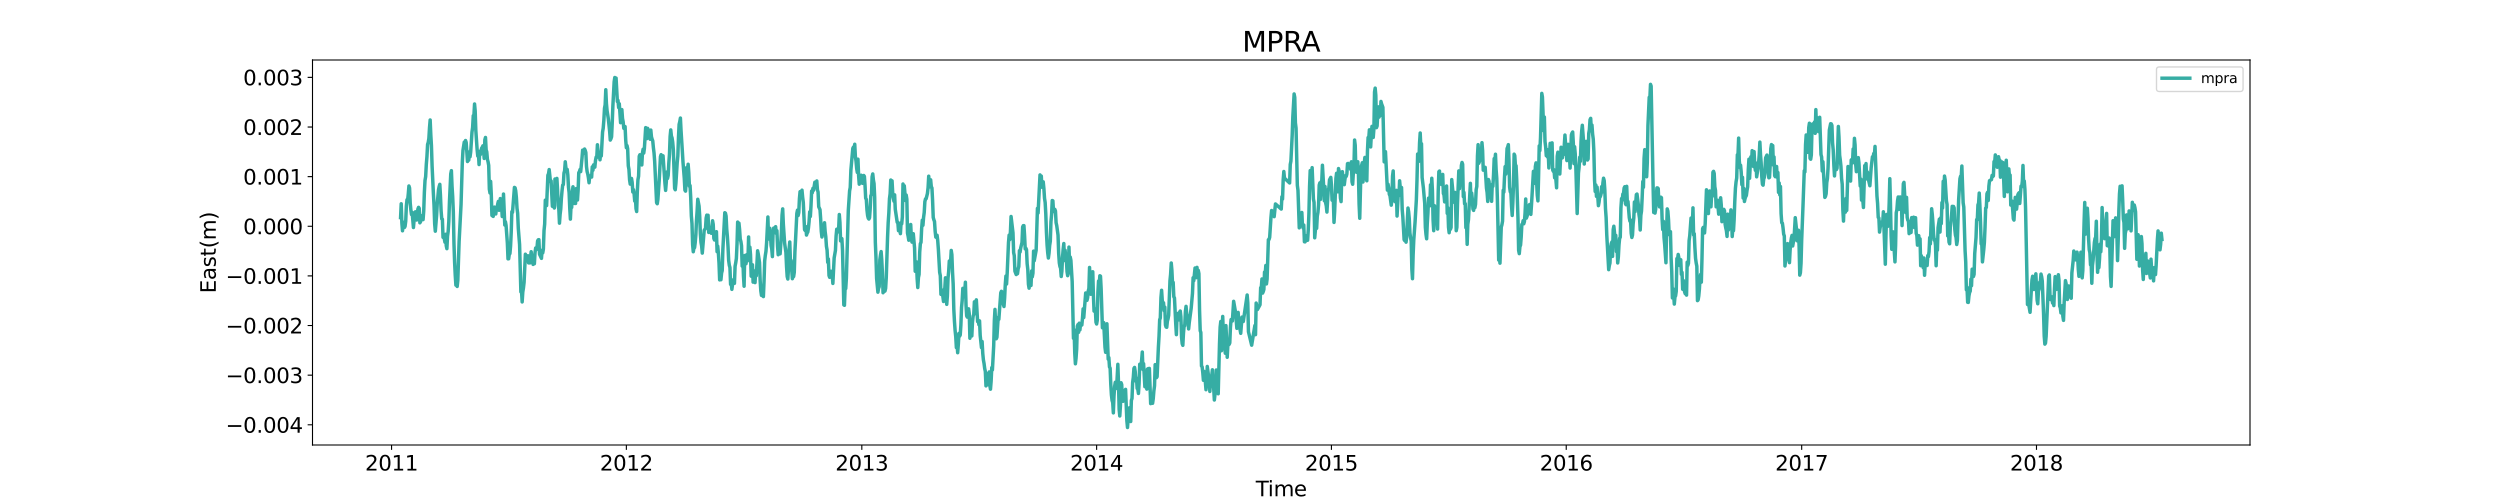 <?xml version="1.0" encoding="utf-8" standalone="no"?>
<!DOCTYPE svg PUBLIC "-//W3C//DTD SVG 1.1//EN"
  "http://www.w3.org/Graphics/SVG/1.1/DTD/svg11.dtd">
<svg xmlns:xlink="http://www.w3.org/1999/xlink" width="1800pt" height="360pt" viewBox="0 0 1800 360" xmlns="http://www.w3.org/2000/svg" version="1.1">
 <defs>
  <style type="text/css">*{stroke-linejoin: round; stroke-linecap: butt}</style>
 </defs>
 <g id="figure_1">
  <g id="patch_1">
   <path d="M 0 360 
L 1800 360 
L 1800 0 
L 0 0 
z
" style="fill: #ffffff"/>
  </g>
  <g id="axes_1">
   <g id="patch_2">
    <path d="M 225 320.4 
L 1620 320.4 
L 1620 43.2 
L 225 43.2 
z
" style="fill: #ffffff"/>
   </g>
   <g id="matplotlib.axis_1">
    <g id="xtick_1">
     <g id="line2d_1">
      <defs>
       <path id="m238bd9602a" d="M 0 0 
L 0 3.5 
" style="stroke: #000000; stroke-width: 0.8"/>
      </defs>
      <g>
       <use xlink:href="#m238bd9602a" x="281.925" y="320.4" style="stroke: #000000; stroke-width: 0.8"/>
      </g>
     </g>
     <g id="text_1">
      <!-- 2011 -->
      <g transform="translate(262.837 338.798) scale(0.15 -0.15)">
       <defs>
        <path id="DejaVuSans-32" d="M 1228 531 
L 3431 531 
L 3431 0 
L 469 0 
L 469 531 
Q 828 903 1448 1529 
Q 2069 2156 2228 2338 
Q 2531 2678 2651 2914 
Q 2772 3150 2772 3378 
Q 2772 3750 2511 3984 
Q 2250 4219 1831 4219 
Q 1534 4219 1204 4116 
Q 875 4013 500 3803 
L 500 4441 
Q 881 4594 1212 4672 
Q 1544 4750 1819 4750 
Q 2544 4750 2975 4387 
Q 3406 4025 3406 3419 
Q 3406 3131 3298 2873 
Q 3191 2616 2906 2266 
Q 2828 2175 2409 1742 
Q 1991 1309 1228 531 
z
" transform="scale(0.016)"/>
        <path id="DejaVuSans-30" d="M 2034 4250 
Q 1547 4250 1301 3770 
Q 1056 3291 1056 2328 
Q 1056 1369 1301 889 
Q 1547 409 2034 409 
Q 2525 409 2770 889 
Q 3016 1369 3016 2328 
Q 3016 3291 2770 3770 
Q 2525 4250 2034 4250 
z
M 2034 4750 
Q 2819 4750 3233 4129 
Q 3647 3509 3647 2328 
Q 3647 1150 3233 529 
Q 2819 -91 2034 -91 
Q 1250 -91 836 529 
Q 422 1150 422 2328 
Q 422 3509 836 4129 
Q 1250 4750 2034 4750 
z
" transform="scale(0.016)"/>
        <path id="DejaVuSans-31" d="M 794 531 
L 1825 531 
L 1825 4091 
L 703 3866 
L 703 4441 
L 1819 4666 
L 2450 4666 
L 2450 531 
L 3481 531 
L 3481 0 
L 794 0 
L 794 531 
z
" transform="scale(0.016)"/>
       </defs>
       <use xlink:href="#DejaVuSans-32"/>
       <use xlink:href="#DejaVuSans-30" x="63.623"/>
       <use xlink:href="#DejaVuSans-31" x="127.246"/>
       <use xlink:href="#DejaVuSans-31" x="190.869"/>
      </g>
     </g>
    </g>
    <g id="xtick_2">
     <g id="line2d_2">
      <g>
       <use xlink:href="#m238bd9602a" x="450.985" y="320.4" style="stroke: #000000; stroke-width: 0.8"/>
      </g>
     </g>
     <g id="text_2">
      <!-- 2012 -->
      <g transform="translate(431.897 338.798) scale(0.15 -0.15)">
       <use xlink:href="#DejaVuSans-32"/>
       <use xlink:href="#DejaVuSans-30" x="63.623"/>
       <use xlink:href="#DejaVuSans-31" x="127.246"/>
       <use xlink:href="#DejaVuSans-32" x="190.869"/>
      </g>
     </g>
    </g>
    <g id="xtick_3">
     <g id="line2d_3">
      <g>
       <use xlink:href="#m238bd9602a" x="620.508" y="320.4" style="stroke: #000000; stroke-width: 0.8"/>
      </g>
     </g>
     <g id="text_3">
      <!-- 2013 -->
      <g transform="translate(601.42 338.798) scale(0.15 -0.15)">
       <defs>
        <path id="DejaVuSans-33" d="M 2597 2516 
Q 3050 2419 3304 2112 
Q 3559 1806 3559 1356 
Q 3559 666 3084 287 
Q 2609 -91 1734 -91 
Q 1441 -91 1130 -33 
Q 819 25 488 141 
L 488 750 
Q 750 597 1062 519 
Q 1375 441 1716 441 
Q 2309 441 2620 675 
Q 2931 909 2931 1356 
Q 2931 1769 2642 2001 
Q 2353 2234 1838 2234 
L 1294 2234 
L 1294 2753 
L 1863 2753 
Q 2328 2753 2575 2939 
Q 2822 3125 2822 3475 
Q 2822 3834 2567 4026 
Q 2313 4219 1838 4219 
Q 1578 4219 1281 4162 
Q 984 4106 628 3988 
L 628 4550 
Q 988 4650 1302 4700 
Q 1616 4750 1894 4750 
Q 2613 4750 3031 4423 
Q 3450 4097 3450 3541 
Q 3450 3153 3228 2886 
Q 3006 2619 2597 2516 
z
" transform="scale(0.016)"/>
       </defs>
       <use xlink:href="#DejaVuSans-32"/>
       <use xlink:href="#DejaVuSans-30" x="63.623"/>
       <use xlink:href="#DejaVuSans-31" x="127.246"/>
       <use xlink:href="#DejaVuSans-33" x="190.869"/>
      </g>
     </g>
    </g>
    <g id="xtick_4">
     <g id="line2d_4">
      <g>
       <use xlink:href="#m238bd9602a" x="789.568" y="320.4" style="stroke: #000000; stroke-width: 0.8"/>
      </g>
     </g>
     <g id="text_4">
      <!-- 2014 -->
      <g transform="translate(770.48 338.798) scale(0.15 -0.15)">
       <defs>
        <path id="DejaVuSans-34" d="M 2419 4116 
L 825 1625 
L 2419 1625 
L 2419 4116 
z
M 2253 4666 
L 3047 4666 
L 3047 1625 
L 3713 1625 
L 3713 1100 
L 3047 1100 
L 3047 0 
L 2419 0 
L 2419 1100 
L 313 1100 
L 313 1709 
L 2253 4666 
z
" transform="scale(0.016)"/>
       </defs>
       <use xlink:href="#DejaVuSans-32"/>
       <use xlink:href="#DejaVuSans-30" x="63.623"/>
       <use xlink:href="#DejaVuSans-31" x="127.246"/>
       <use xlink:href="#DejaVuSans-34" x="190.869"/>
      </g>
     </g>
    </g>
    <g id="xtick_5">
     <g id="line2d_5">
      <g>
       <use xlink:href="#m238bd9602a" x="958.628" y="320.4" style="stroke: #000000; stroke-width: 0.8"/>
      </g>
     </g>
     <g id="text_5">
      <!-- 2015 -->
      <g transform="translate(939.54 338.798) scale(0.15 -0.15)">
       <defs>
        <path id="DejaVuSans-35" d="M 691 4666 
L 3169 4666 
L 3169 4134 
L 1269 4134 
L 1269 2991 
Q 1406 3038 1543 3061 
Q 1681 3084 1819 3084 
Q 2600 3084 3056 2656 
Q 3513 2228 3513 1497 
Q 3513 744 3044 326 
Q 2575 -91 1722 -91 
Q 1428 -91 1123 -41 
Q 819 9 494 109 
L 494 744 
Q 775 591 1075 516 
Q 1375 441 1709 441 
Q 2250 441 2565 725 
Q 2881 1009 2881 1497 
Q 2881 1984 2565 2268 
Q 2250 2553 1709 2553 
Q 1456 2553 1204 2497 
Q 953 2441 691 2322 
L 691 4666 
z
" transform="scale(0.016)"/>
       </defs>
       <use xlink:href="#DejaVuSans-32"/>
       <use xlink:href="#DejaVuSans-30" x="63.623"/>
       <use xlink:href="#DejaVuSans-31" x="127.246"/>
       <use xlink:href="#DejaVuSans-35" x="190.869"/>
      </g>
     </g>
    </g>
    <g id="xtick_6">
     <g id="line2d_6">
      <g>
       <use xlink:href="#m238bd9602a" x="1127.688" y="320.4" style="stroke: #000000; stroke-width: 0.8"/>
      </g>
     </g>
     <g id="text_6">
      <!-- 2016 -->
      <g transform="translate(1108.6 338.798) scale(0.15 -0.15)">
       <defs>
        <path id="DejaVuSans-36" d="M 2113 2584 
Q 1688 2584 1439 2293 
Q 1191 2003 1191 1497 
Q 1191 994 1439 701 
Q 1688 409 2113 409 
Q 2538 409 2786 701 
Q 3034 994 3034 1497 
Q 3034 2003 2786 2293 
Q 2538 2584 2113 2584 
z
M 3366 4563 
L 3366 3988 
Q 3128 4100 2886 4159 
Q 2644 4219 2406 4219 
Q 1781 4219 1451 3797 
Q 1122 3375 1075 2522 
Q 1259 2794 1537 2939 
Q 1816 3084 2150 3084 
Q 2853 3084 3261 2657 
Q 3669 2231 3669 1497 
Q 3669 778 3244 343 
Q 2819 -91 2113 -91 
Q 1303 -91 875 529 
Q 447 1150 447 2328 
Q 447 3434 972 4092 
Q 1497 4750 2381 4750 
Q 2619 4750 2861 4703 
Q 3103 4656 3366 4563 
z
" transform="scale(0.016)"/>
       </defs>
       <use xlink:href="#DejaVuSans-32"/>
       <use xlink:href="#DejaVuSans-30" x="63.623"/>
       <use xlink:href="#DejaVuSans-31" x="127.246"/>
       <use xlink:href="#DejaVuSans-36" x="190.869"/>
      </g>
     </g>
    </g>
    <g id="xtick_7">
     <g id="line2d_7">
      <g>
       <use xlink:href="#m238bd9602a" x="1297.211" y="320.4" style="stroke: #000000; stroke-width: 0.8"/>
      </g>
     </g>
     <g id="text_7">
      <!-- 2017 -->
      <g transform="translate(1278.124 338.798) scale(0.15 -0.15)">
       <defs>
        <path id="DejaVuSans-37" d="M 525 4666 
L 3525 4666 
L 3525 4397 
L 1831 0 
L 1172 0 
L 2766 4134 
L 525 4134 
L 525 4666 
z
" transform="scale(0.016)"/>
       </defs>
       <use xlink:href="#DejaVuSans-32"/>
       <use xlink:href="#DejaVuSans-30" x="63.623"/>
       <use xlink:href="#DejaVuSans-31" x="127.246"/>
       <use xlink:href="#DejaVuSans-37" x="190.869"/>
      </g>
     </g>
    </g>
    <g id="xtick_8">
     <g id="line2d_8">
      <g>
       <use xlink:href="#m238bd9602a" x="1466.271" y="320.4" style="stroke: #000000; stroke-width: 0.8"/>
      </g>
     </g>
     <g id="text_8">
      <!-- 2018 -->
      <g transform="translate(1447.184 338.798) scale(0.15 -0.15)">
       <defs>
        <path id="DejaVuSans-38" d="M 2034 2216 
Q 1584 2216 1326 1975 
Q 1069 1734 1069 1313 
Q 1069 891 1326 650 
Q 1584 409 2034 409 
Q 2484 409 2743 651 
Q 3003 894 3003 1313 
Q 3003 1734 2745 1975 
Q 2488 2216 2034 2216 
z
M 1403 2484 
Q 997 2584 770 2862 
Q 544 3141 544 3541 
Q 544 4100 942 4425 
Q 1341 4750 2034 4750 
Q 2731 4750 3128 4425 
Q 3525 4100 3525 3541 
Q 3525 3141 3298 2862 
Q 3072 2584 2669 2484 
Q 3125 2378 3379 2068 
Q 3634 1759 3634 1313 
Q 3634 634 3220 271 
Q 2806 -91 2034 -91 
Q 1263 -91 848 271 
Q 434 634 434 1313 
Q 434 1759 690 2068 
Q 947 2378 1403 2484 
z
M 1172 3481 
Q 1172 3119 1398 2916 
Q 1625 2713 2034 2713 
Q 2441 2713 2670 2916 
Q 2900 3119 2900 3481 
Q 2900 3844 2670 4047 
Q 2441 4250 2034 4250 
Q 1625 4250 1398 4047 
Q 1172 3844 1172 3481 
z
" transform="scale(0.016)"/>
       </defs>
       <use xlink:href="#DejaVuSans-32"/>
       <use xlink:href="#DejaVuSans-30" x="63.623"/>
       <use xlink:href="#DejaVuSans-31" x="127.246"/>
       <use xlink:href="#DejaVuSans-38" x="190.869"/>
      </g>
     </g>
    </g>
    <g id="text_9">
     <!-- Time -->
     <g transform="translate(904.15 357.315) scale(0.15 -0.15)">
      <defs>
       <path id="DejaVuSans-54" d="M -19 4666 
L 3928 4666 
L 3928 4134 
L 2272 4134 
L 2272 0 
L 1638 0 
L 1638 4134 
L -19 4134 
L -19 4666 
z
" transform="scale(0.016)"/>
       <path id="DejaVuSans-69" d="M 603 3500 
L 1178 3500 
L 1178 0 
L 603 0 
L 603 3500 
z
M 603 4863 
L 1178 4863 
L 1178 4134 
L 603 4134 
L 603 4863 
z
" transform="scale(0.016)"/>
       <path id="DejaVuSans-6d" d="M 3328 2828 
Q 3544 3216 3844 3400 
Q 4144 3584 4550 3584 
Q 5097 3584 5394 3201 
Q 5691 2819 5691 2113 
L 5691 0 
L 5113 0 
L 5113 2094 
Q 5113 2597 4934 2840 
Q 4756 3084 4391 3084 
Q 3944 3084 3684 2787 
Q 3425 2491 3425 1978 
L 3425 0 
L 2847 0 
L 2847 2094 
Q 2847 2600 2669 2842 
Q 2491 3084 2119 3084 
Q 1678 3084 1418 2786 
Q 1159 2488 1159 1978 
L 1159 0 
L 581 0 
L 581 3500 
L 1159 3500 
L 1159 2956 
Q 1356 3278 1631 3431 
Q 1906 3584 2284 3584 
Q 2666 3584 2933 3390 
Q 3200 3197 3328 2828 
z
" transform="scale(0.016)"/>
       <path id="DejaVuSans-65" d="M 3597 1894 
L 3597 1613 
L 953 1613 
Q 991 1019 1311 708 
Q 1631 397 2203 397 
Q 2534 397 2845 478 
Q 3156 559 3463 722 
L 3463 178 
Q 3153 47 2828 -22 
Q 2503 -91 2169 -91 
Q 1331 -91 842 396 
Q 353 884 353 1716 
Q 353 2575 817 3079 
Q 1281 3584 2069 3584 
Q 2775 3584 3186 3129 
Q 3597 2675 3597 1894 
z
M 3022 2063 
Q 3016 2534 2758 2815 
Q 2500 3097 2075 3097 
Q 1594 3097 1305 2825 
Q 1016 2553 972 2059 
L 3022 2063 
z
" transform="scale(0.016)"/>
      </defs>
      <use xlink:href="#DejaVuSans-54"/>
      <use xlink:href="#DejaVuSans-69" x="57.959"/>
      <use xlink:href="#DejaVuSans-6d" x="85.742"/>
      <use xlink:href="#DejaVuSans-65" x="183.154"/>
     </g>
    </g>
   </g>
   <g id="matplotlib.axis_2">
    <g id="ytick_1">
     <g id="line2d_9">
      <defs>
       <path id="m118f4a9866" d="M 0 0 
L -3.5 0 
" style="stroke: #000000; stroke-width: 0.8"/>
      </defs>
      <g>
       <use xlink:href="#m118f4a9866" x="225" y="305.85" style="stroke: #000000; stroke-width: 0.8"/>
      </g>
     </g>
     <g id="text_10">
      <!-- −0.004 -->
      <g transform="translate(162.488 311.549) scale(0.15 -0.15)">
       <defs>
        <path id="DejaVuSans-2212" d="M 678 2272 
L 4684 2272 
L 4684 1741 
L 678 1741 
L 678 2272 
z
" transform="scale(0.016)"/>
        <path id="DejaVuSans-2e" d="M 684 794 
L 1344 794 
L 1344 0 
L 684 0 
L 684 794 
z
" transform="scale(0.016)"/>
       </defs>
       <use xlink:href="#DejaVuSans-2212"/>
       <use xlink:href="#DejaVuSans-30" x="83.789"/>
       <use xlink:href="#DejaVuSans-2e" x="147.412"/>
       <use xlink:href="#DejaVuSans-30" x="179.199"/>
       <use xlink:href="#DejaVuSans-30" x="242.822"/>
       <use xlink:href="#DejaVuSans-34" x="306.445"/>
      </g>
     </g>
    </g>
    <g id="ytick_2">
     <g id="line2d_10">
      <g>
       <use xlink:href="#m118f4a9866" x="225" y="270.117" style="stroke: #000000; stroke-width: 0.8"/>
      </g>
     </g>
     <g id="text_11">
      <!-- −0.003 -->
      <g transform="translate(162.488 275.816) scale(0.15 -0.15)">
       <use xlink:href="#DejaVuSans-2212"/>
       <use xlink:href="#DejaVuSans-30" x="83.789"/>
       <use xlink:href="#DejaVuSans-2e" x="147.412"/>
       <use xlink:href="#DejaVuSans-30" x="179.199"/>
       <use xlink:href="#DejaVuSans-30" x="242.822"/>
       <use xlink:href="#DejaVuSans-33" x="306.445"/>
      </g>
     </g>
    </g>
    <g id="ytick_3">
     <g id="line2d_11">
      <g>
       <use xlink:href="#m118f4a9866" x="225" y="234.384" style="stroke: #000000; stroke-width: 0.8"/>
      </g>
     </g>
     <g id="text_12">
      <!-- −0.002 -->
      <g transform="translate(162.488 240.083) scale(0.15 -0.15)">
       <use xlink:href="#DejaVuSans-2212"/>
       <use xlink:href="#DejaVuSans-30" x="83.789"/>
       <use xlink:href="#DejaVuSans-2e" x="147.412"/>
       <use xlink:href="#DejaVuSans-30" x="179.199"/>
       <use xlink:href="#DejaVuSans-30" x="242.822"/>
       <use xlink:href="#DejaVuSans-32" x="306.445"/>
      </g>
     </g>
    </g>
    <g id="ytick_4">
     <g id="line2d_12">
      <g>
       <use xlink:href="#m118f4a9866" x="225" y="198.651" style="stroke: #000000; stroke-width: 0.8"/>
      </g>
     </g>
     <g id="text_13">
      <!-- −0.001 -->
      <g transform="translate(162.488 204.35) scale(0.15 -0.15)">
       <use xlink:href="#DejaVuSans-2212"/>
       <use xlink:href="#DejaVuSans-30" x="83.789"/>
       <use xlink:href="#DejaVuSans-2e" x="147.412"/>
       <use xlink:href="#DejaVuSans-30" x="179.199"/>
       <use xlink:href="#DejaVuSans-30" x="242.822"/>
       <use xlink:href="#DejaVuSans-31" x="306.445"/>
      </g>
     </g>
    </g>
    <g id="ytick_5">
     <g id="line2d_13">
      <g>
       <use xlink:href="#m118f4a9866" x="225" y="162.918" style="stroke: #000000; stroke-width: 0.8"/>
      </g>
     </g>
     <g id="text_14">
      <!-- 0.000 -->
      <g transform="translate(175.058 168.617) scale(0.15 -0.15)">
       <use xlink:href="#DejaVuSans-30"/>
       <use xlink:href="#DejaVuSans-2e" x="63.623"/>
       <use xlink:href="#DejaVuSans-30" x="95.41"/>
       <use xlink:href="#DejaVuSans-30" x="159.033"/>
       <use xlink:href="#DejaVuSans-30" x="222.656"/>
      </g>
     </g>
    </g>
    <g id="ytick_6">
     <g id="line2d_14">
      <g>
       <use xlink:href="#m118f4a9866" x="225" y="127.185" style="stroke: #000000; stroke-width: 0.8"/>
      </g>
     </g>
     <g id="text_15">
      <!-- 0.001 -->
      <g transform="translate(175.058 132.884) scale(0.15 -0.15)">
       <use xlink:href="#DejaVuSans-30"/>
       <use xlink:href="#DejaVuSans-2e" x="63.623"/>
       <use xlink:href="#DejaVuSans-30" x="95.41"/>
       <use xlink:href="#DejaVuSans-30" x="159.033"/>
       <use xlink:href="#DejaVuSans-31" x="222.656"/>
      </g>
     </g>
    </g>
    <g id="ytick_7">
     <g id="line2d_15">
      <g>
       <use xlink:href="#m118f4a9866" x="225" y="91.452" style="stroke: #000000; stroke-width: 0.8"/>
      </g>
     </g>
     <g id="text_16">
      <!-- 0.002 -->
      <g transform="translate(175.058 97.151) scale(0.15 -0.15)">
       <use xlink:href="#DejaVuSans-30"/>
       <use xlink:href="#DejaVuSans-2e" x="63.623"/>
       <use xlink:href="#DejaVuSans-30" x="95.41"/>
       <use xlink:href="#DejaVuSans-30" x="159.033"/>
       <use xlink:href="#DejaVuSans-32" x="222.656"/>
      </g>
     </g>
    </g>
    <g id="ytick_8">
     <g id="line2d_16">
      <g>
       <use xlink:href="#m118f4a9866" x="225" y="55.719" style="stroke: #000000; stroke-width: 0.8"/>
      </g>
     </g>
     <g id="text_17">
      <!-- 0.003 -->
      <g transform="translate(175.058 61.418) scale(0.15 -0.15)">
       <use xlink:href="#DejaVuSans-30"/>
       <use xlink:href="#DejaVuSans-2e" x="63.623"/>
       <use xlink:href="#DejaVuSans-30" x="95.41"/>
       <use xlink:href="#DejaVuSans-30" x="159.033"/>
       <use xlink:href="#DejaVuSans-33" x="222.656"/>
      </g>
     </g>
    </g>
    <g id="text_18">
     <!-- East(m) -->
     <g transform="translate(155.369 211.14) rotate(-90) scale(0.15 -0.15)">
      <defs>
       <path id="DejaVuSans-45" d="M 628 4666 
L 3578 4666 
L 3578 4134 
L 1259 4134 
L 1259 2753 
L 3481 2753 
L 3481 2222 
L 1259 2222 
L 1259 531 
L 3634 531 
L 3634 0 
L 628 0 
L 628 4666 
z
" transform="scale(0.016)"/>
       <path id="DejaVuSans-61" d="M 2194 1759 
Q 1497 1759 1228 1600 
Q 959 1441 959 1056 
Q 959 750 1161 570 
Q 1363 391 1709 391 
Q 2188 391 2477 730 
Q 2766 1069 2766 1631 
L 2766 1759 
L 2194 1759 
z
M 3341 1997 
L 3341 0 
L 2766 0 
L 2766 531 
Q 2569 213 2275 61 
Q 1981 -91 1556 -91 
Q 1019 -91 701 211 
Q 384 513 384 1019 
Q 384 1609 779 1909 
Q 1175 2209 1959 2209 
L 2766 2209 
L 2766 2266 
Q 2766 2663 2505 2880 
Q 2244 3097 1772 3097 
Q 1472 3097 1187 3025 
Q 903 2953 641 2809 
L 641 3341 
Q 956 3463 1253 3523 
Q 1550 3584 1831 3584 
Q 2591 3584 2966 3190 
Q 3341 2797 3341 1997 
z
" transform="scale(0.016)"/>
       <path id="DejaVuSans-73" d="M 2834 3397 
L 2834 2853 
Q 2591 2978 2328 3040 
Q 2066 3103 1784 3103 
Q 1356 3103 1142 2972 
Q 928 2841 928 2578 
Q 928 2378 1081 2264 
Q 1234 2150 1697 2047 
L 1894 2003 
Q 2506 1872 2764 1633 
Q 3022 1394 3022 966 
Q 3022 478 2636 193 
Q 2250 -91 1575 -91 
Q 1294 -91 989 -36 
Q 684 19 347 128 
L 347 722 
Q 666 556 975 473 
Q 1284 391 1588 391 
Q 1994 391 2212 530 
Q 2431 669 2431 922 
Q 2431 1156 2273 1281 
Q 2116 1406 1581 1522 
L 1381 1569 
Q 847 1681 609 1914 
Q 372 2147 372 2553 
Q 372 3047 722 3315 
Q 1072 3584 1716 3584 
Q 2034 3584 2315 3537 
Q 2597 3491 2834 3397 
z
" transform="scale(0.016)"/>
       <path id="DejaVuSans-74" d="M 1172 4494 
L 1172 3500 
L 2356 3500 
L 2356 3053 
L 1172 3053 
L 1172 1153 
Q 1172 725 1289 603 
Q 1406 481 1766 481 
L 2356 481 
L 2356 0 
L 1766 0 
Q 1100 0 847 248 
Q 594 497 594 1153 
L 594 3053 
L 172 3053 
L 172 3500 
L 594 3500 
L 594 4494 
L 1172 4494 
z
" transform="scale(0.016)"/>
       <path id="DejaVuSans-28" d="M 1984 4856 
Q 1566 4138 1362 3434 
Q 1159 2731 1159 2009 
Q 1159 1288 1364 580 
Q 1569 -128 1984 -844 
L 1484 -844 
Q 1016 -109 783 600 
Q 550 1309 550 2009 
Q 550 2706 781 3412 
Q 1013 4119 1484 4856 
L 1984 4856 
z
" transform="scale(0.016)"/>
       <path id="DejaVuSans-29" d="M 513 4856 
L 1013 4856 
Q 1481 4119 1714 3412 
Q 1947 2706 1947 2009 
Q 1947 1309 1714 600 
Q 1481 -109 1013 -844 
L 513 -844 
Q 928 -128 1133 580 
Q 1338 1288 1338 2009 
Q 1338 2731 1133 3434 
Q 928 4138 513 4856 
z
" transform="scale(0.016)"/>
      </defs>
      <use xlink:href="#DejaVuSans-45"/>
      <use xlink:href="#DejaVuSans-61" x="63.184"/>
      <use xlink:href="#DejaVuSans-73" x="124.463"/>
      <use xlink:href="#DejaVuSans-74" x="176.562"/>
      <use xlink:href="#DejaVuSans-28" x="215.771"/>
      <use xlink:href="#DejaVuSans-6d" x="254.785"/>
      <use xlink:href="#DejaVuSans-29" x="352.197"/>
     </g>
    </g>
   </g>
   <g id="line2d_17">
    <path d="M 288.409 156.678 
L 288.872 146.713 
L 289.335 160.558 
L 289.799 166.179 
L 290.262 159.948 
L 290.725 161.424 
L 291.188 163.796 
L 291.651 162.999 
L 292.115 159.297 
L 292.578 148.342 
L 293.041 143.777 
L 293.504 144.047 
L 293.967 139.569 
L 294.43 133.908 
L 294.894 135.397 
L 295.357 146.157 
L 295.82 151.139 
L 296.283 154.486 
L 296.746 152.893 
L 297.673 163.81 
L 298.599 153.38 
L 299.062 152.491 
L 299.989 158.416 
L 300.452 153.55 
L 300.915 150.425 
L 301.378 149.286 
L 301.841 149.979 
L 302.304 160.423 
L 302.768 159.677 
L 304.157 155.075 
L 304.62 158.111 
L 305.084 151.919 
L 305.547 138.38 
L 306.01 129.875 
L 306.473 127.179 
L 306.936 118.372 
L 307.399 112.705 
L 307.863 103.991 
L 308.326 102.504 
L 308.789 99.645 
L 309.252 91.88 
L 309.715 86.381 
L 310.178 97.075 
L 310.642 105.027 
L 311.105 119.534 
L 312.031 139.195 
L 312.494 147.76 
L 312.958 161.18 
L 313.421 166.468 
L 314.347 155.169 
L 314.81 146.756 
L 315.737 136.57 
L 316.2 134.298 
L 316.663 132.72 
L 317.126 140.713 
L 317.589 151.779 
L 318.052 157.608 
L 318.516 157.816 
L 318.979 170.899 
L 319.442 169.387 
L 320.368 174.403 
L 320.832 168.685 
L 321.295 176.893 
L 321.758 179.041 
L 322.221 169.989 
L 322.684 166.609 
L 323.147 159.283 
L 323.611 145.081 
L 324.537 125.202 
L 325 122.868 
L 325.463 134.001 
L 325.927 141.494 
L 326.39 152.504 
L 326.853 175.27 
L 327.316 188.822 
L 327.779 198.331 
L 328.242 205.339 
L 328.706 199.621 
L 329.169 206.246 
L 329.632 201.779 
L 330.558 173.87 
L 331.485 156.247 
L 331.948 147.307 
L 332.874 116.647 
L 333.337 108.264 
L 334.264 102.321 
L 334.727 103.162 
L 335.19 101.165 
L 335.653 102.563 
L 336.58 116.293 
L 337.043 115.419 
L 337.506 115.265 
L 337.969 109.343 
L 338.432 112.859 
L 338.896 109.377 
L 339.822 95.144 
L 340.285 91.764 
L 340.748 83.279 
L 341.211 83.385 
L 341.675 74.864 
L 342.138 79.958 
L 342.601 93.995 
L 343.527 107.787 
L 343.99 112.385 
L 344.454 110.128 
L 344.917 118.479 
L 345.38 108.968 
L 345.843 111.3 
L 346.77 106.678 
L 347.233 106.044 
L 347.696 104.977 
L 348.159 108.748 
L 348.622 114.077 
L 349.085 100.727 
L 349.549 98.975 
L 350.012 107.867 
L 350.475 109.336 
L 350.938 114.747 
L 351.401 116.486 
L 351.865 119.104 
L 352.328 136.22 
L 352.791 138.945 
L 353.254 130.613 
L 353.717 139.852 
L 354.18 155.099 
L 355.107 155.812 
L 355.57 149.323 
L 356.033 149.108 
L 356.496 151.098 
L 356.959 154.068 
L 357.423 150.06 
L 357.886 149.737 
L 358.349 146.919 
L 358.812 144.988 
L 359.275 151.394 
L 359.739 151.24 
L 360.202 142.969 
L 361.128 147.833 
L 361.591 155.897 
L 362.054 155.279 
L 362.518 139.703 
L 363.444 162.035 
L 363.907 159.645 
L 364.37 162.319 
L 365.297 175.018 
L 365.76 186.365 
L 366.223 186.328 
L 366.686 183.04 
L 367.149 182.585 
L 367.613 177.102 
L 368.076 167.264 
L 368.539 152.373 
L 369.002 152.903 
L 370.392 134.937 
L 370.855 135.242 
L 371.318 137.38 
L 371.781 142.066 
L 372.244 149.901 
L 372.708 153.524 
L 373.171 164.33 
L 374.097 176.044 
L 375.023 210.157 
L 375.487 209.462 
L 375.95 217.399 
L 376.413 210.211 
L 376.876 207.331 
L 377.339 203.343 
L 378.266 183.025 
L 378.729 187.766 
L 379.192 185.739 
L 379.655 185.559 
L 380.118 184.139 
L 380.582 189.294 
L 381.045 188.278 
L 381.508 189.323 
L 382.434 181.231 
L 382.897 185.155 
L 383.361 187.462 
L 383.824 190.386 
L 384.287 189.369 
L 384.75 189.889 
L 385.213 181.915 
L 385.677 178.545 
L 386.14 179.688 
L 386.603 178.824 
L 387.066 173.514 
L 387.529 172.666 
L 387.992 172.548 
L 388.456 183.017 
L 389.845 186.021 
L 390.308 180.155 
L 390.771 182.048 
L 391.235 179.337 
L 391.698 165.961 
L 392.161 161.341 
L 392.624 144.117 
L 393.087 146.678 
L 393.551 148.03 
L 394.477 126.15 
L 394.94 125.108 
L 395.403 122.09 
L 396.33 130.858 
L 396.793 130.219 
L 397.719 148.528 
L 398.182 148.165 
L 398.645 147.644 
L 399.109 149.771 
L 399.572 128.887 
L 400.035 131.081 
L 400.498 129.059 
L 400.961 128.456 
L 401.425 136.526 
L 401.888 148.082 
L 402.351 150.511 
L 402.814 160.694 
L 403.277 154.379 
L 403.74 150.498 
L 404.204 142.667 
L 404.667 137.301 
L 405.13 133.283 
L 405.593 132.914 
L 406.056 124.618 
L 406.52 122.943 
L 406.983 116.49 
L 407.446 120.767 
L 407.909 122.563 
L 408.372 121.975 
L 408.835 126.022 
L 409.299 134.613 
L 409.762 138.742 
L 410.225 150.084 
L 410.688 157.771 
L 411.151 147.933 
L 411.614 149.387 
L 412.078 138.539 
L 412.541 134.485 
L 413.467 146.479 
L 413.93 138.285 
L 414.394 146.503 
L 414.857 135.798 
L 415.32 141.642 
L 415.783 144.014 
L 416.246 136.785 
L 416.709 124.298 
L 417.173 123.593 
L 417.636 122.035 
L 418.099 123.561 
L 419.025 114.045 
L 419.489 108.102 
L 419.952 110.511 
L 420.415 109.806 
L 420.878 107.298 
L 421.341 108.252 
L 421.804 109.854 
L 422.268 119.879 
L 422.731 123.579 
L 423.194 125.278 
L 423.657 127.983 
L 424.12 131.576 
L 424.583 126.736 
L 425.047 127.409 
L 425.51 126.269 
L 425.973 127.494 
L 426.436 120.137 
L 426.899 122.602 
L 427.363 118.716 
L 427.826 119.078 
L 428.289 120.353 
L 428.752 115.569 
L 429.215 113.108 
L 429.678 113.368 
L 430.142 104.219 
L 430.605 108.909 
L 431.068 110.782 
L 431.531 112.022 
L 431.994 115.063 
L 432.457 110.101 
L 432.921 112.29 
L 433.847 95.096 
L 434.31 92.308 
L 434.773 86.513 
L 435.237 77.977 
L 435.7 75.526 
L 436.163 64.601 
L 436.626 74.519 
L 437.089 79.699 
L 438.016 85.706 
L 438.942 94.582 
L 439.405 100.86 
L 439.868 99.91 
L 440.332 98.5 
L 440.795 88.744 
L 441.258 76.497 
L 442.184 58.925 
L 442.647 55.8 
L 443.111 59.444 
L 443.574 56.202 
L 444.5 73.112 
L 444.963 72.284 
L 445.426 77.449 
L 445.89 74.707 
L 446.816 88.345 
L 447.279 82.387 
L 447.742 78.91 
L 448.206 85.295 
L 448.669 87.694 
L 449.132 92.364 
L 449.595 92.69 
L 450.058 91.132 
L 450.521 101.014 
L 450.985 106.363 
L 451.448 104.831 
L 451.911 107.066 
L 452.374 119.403 
L 452.837 121.99 
L 453.301 129.539 
L 453.764 132.571 
L 454.69 128.496 
L 455.153 131.267 
L 455.616 138.26 
L 456.08 136.539 
L 456.543 139.371 
L 457.006 144.791 
L 457.469 141.682 
L 457.932 150.221 
L 458.395 152.298 
L 458.859 138.116 
L 459.322 129.386 
L 459.785 126.813 
L 460.248 112.509 
L 460.711 111.42 
L 461.175 113.9 
L 461.638 115.395 
L 462.101 118.759 
L 462.564 110.197 
L 463.027 107.44 
L 463.49 110.211 
L 463.954 106.917 
L 464.88 91.888 
L 465.806 99.788 
L 466.27 92.396 
L 466.733 93.426 
L 467.196 94.854 
L 467.659 96.901 
L 468.122 100.274 
L 468.585 93.652 
L 469.049 98.521 
L 469.512 100.195 
L 469.975 101.383 
L 470.438 106.365 
L 470.901 110.075 
L 471.364 116.292 
L 472.754 145.932 
L 473.217 146.692 
L 473.68 143.562 
L 474.607 130.314 
L 475.533 112.793 
L 475.996 111.363 
L 476.459 115.839 
L 477.386 112.173 
L 478.312 125.642 
L 478.775 132.165 
L 479.238 137.086 
L 479.702 131.495 
L 480.165 123.847 
L 480.628 128.466 
L 481.091 126.281 
L 481.554 117.326 
L 482.018 111.052 
L 482.481 98.243 
L 482.944 93.541 
L 483.407 97.951 
L 483.87 99.267 
L 484.333 102.268 
L 484.797 107.611 
L 485.723 135.645 
L 486.186 136.619 
L 486.649 132.049 
L 487.576 117.219 
L 488.039 112.317 
L 488.502 98.871 
L 488.965 89.564 
L 489.428 87.674 
L 489.892 84.994 
L 490.355 94.161 
L 491.281 108.81 
L 491.744 116.563 
L 492.671 128.246 
L 493.134 136.913 
L 493.597 137.617 
L 494.06 130.061 
L 494.523 120.54 
L 494.987 123.183 
L 495.45 118.256 
L 495.913 124.111 
L 496.376 134.089 
L 496.839 133.583 
L 497.302 141.939 
L 497.766 155.414 
L 498.229 161.019 
L 498.692 176.225 
L 499.155 181.267 
L 499.618 178.724 
L 500.082 178.315 
L 500.545 174.68 
L 501.008 169.181 
L 501.471 158.629 
L 501.934 151.864 
L 502.397 143.466 
L 503.324 148.416 
L 503.787 155.639 
L 504.25 168.144 
L 504.713 174.545 
L 505.176 177.035 
L 505.64 182.236 
L 507.029 165.747 
L 507.956 164.52 
L 508.419 157.041 
L 508.882 154.891 
L 509.345 159.204 
L 509.808 154.981 
L 510.271 167.37 
L 510.735 165.587 
L 511.198 165.77 
L 511.661 163.779 
L 512.124 167.953 
L 513.051 158.947 
L 513.514 161.555 
L 513.977 171.651 
L 514.44 172.794 
L 514.903 168.592 
L 515.366 168.739 
L 515.83 166.814 
L 516.293 181.213 
L 516.756 177.215 
L 517.219 182.008 
L 517.682 189.414 
L 518.145 201.532 
L 518.609 200.331 
L 519.072 201.402 
L 519.535 196.598 
L 519.998 194.826 
L 520.461 179.598 
L 521.851 153.158 
L 522.314 153.469 
L 522.777 155.571 
L 523.24 164.917 
L 523.704 170.215 
L 524.167 177.514 
L 524.63 187.452 
L 525.093 190.953 
L 525.556 192.642 
L 526.019 204.764 
L 526.483 203.794 
L 526.946 208.341 
L 527.872 201.509 
L 528.799 204.029 
L 529.262 191.65 
L 529.725 189.245 
L 530.188 186.074 
L 530.651 175.649 
L 531.114 159.88 
L 531.578 164.05 
L 532.041 160.675 
L 532.504 165.253 
L 532.967 172.199 
L 533.43 173.822 
L 533.894 176.96 
L 534.357 191.641 
L 534.82 185.565 
L 535.283 198.525 
L 535.746 206.09 
L 536.209 183.985 
L 536.673 189.151 
L 537.136 189.859 
L 537.599 183.391 
L 538.062 187.949 
L 538.525 186.83 
L 538.988 170.611 
L 539.452 187.262 
L 539.915 177.95 
L 540.378 183.452 
L 540.841 198.852 
L 541.304 196.84 
L 541.768 190.642 
L 542.231 203.138 
L 542.694 200.156 
L 543.157 201.074 
L 543.62 203.488 
L 544.083 194.829 
L 544.547 198.534 
L 545.473 180.559 
L 545.936 182.906 
L 546.863 189.107 
L 547.326 202.159 
L 547.789 209.448 
L 548.252 212.658 
L 548.715 211.58 
L 549.178 213.085 
L 549.642 213.544 
L 550.105 202.598 
L 550.568 187.824 
L 551.031 183.888 
L 551.494 180.947 
L 551.957 174.682 
L 552.884 156.232 
L 553.347 172.117 
L 553.81 171.902 
L 554.273 164.372 
L 554.737 169.052 
L 555.2 176.902 
L 555.663 179.296 
L 556.126 184.762 
L 556.589 168.222 
L 557.052 164.204 
L 557.516 167.077 
L 557.979 166.805 
L 558.442 163.201 
L 558.905 168.044 
L 559.368 166.098 
L 559.831 177.323 
L 560.295 183.412 
L 560.758 181.175 
L 561.221 181.006 
L 561.684 182.761 
L 562.147 176.017 
L 562.611 167.206 
L 563.074 154.861 
L 563.537 150.394 
L 564 161.236 
L 564.926 175.063 
L 565.853 181.744 
L 566.316 191.947 
L 566.779 199.119 
L 567.242 200.905 
L 567.706 193.395 
L 568.169 179.116 
L 568.632 174.235 
L 569.095 187.364 
L 569.558 187.475 
L 570.485 200.674 
L 570.948 199.239 
L 571.411 199.111 
L 571.874 196.113 
L 572.337 181.176 
L 572.8 172.615 
L 573.727 153.608 
L 574.19 151.295 
L 574.653 155.169 
L 575.116 153.024 
L 575.58 143.074 
L 576.043 138.009 
L 576.969 139.411 
L 577.432 136.919 
L 577.895 141.947 
L 578.359 145.637 
L 579.285 165.365 
L 579.748 166.017 
L 580.211 163.158 
L 580.675 169.247 
L 581.138 167.817 
L 581.601 167.106 
L 582.064 164.221 
L 582.527 159.626 
L 582.99 152.51 
L 583.454 155.857 
L 583.917 148.2 
L 584.38 137.55 
L 584.843 138.795 
L 585.306 135.634 
L 585.769 136.976 
L 586.696 131.181 
L 587.622 135.048 
L 588.085 130.285 
L 588.549 136.655 
L 589.012 138.247 
L 589.475 148.858 
L 590.401 150.966 
L 590.864 157.474 
L 591.328 166.564 
L 591.791 170.647 
L 592.717 166.567 
L 593.18 164.315 
L 593.644 160.378 
L 594.107 166.748 
L 594.57 170.474 
L 595.033 177.354 
L 595.496 180.054 
L 595.959 188.904 
L 596.423 186.448 
L 596.886 198.357 
L 597.349 199.683 
L 597.812 199.315 
L 598.275 195.291 
L 598.738 199.543 
L 599.202 198.317 
L 599.665 204.079 
L 600.591 185.721 
L 601.518 180.299 
L 601.981 169.966 
L 602.444 165.024 
L 602.907 167.116 
L 603.37 166.942 
L 603.833 164.578 
L 604.297 154.444 
L 604.76 160.216 
L 605.223 173.473 
L 605.686 171.598 
L 606.149 171.812 
L 606.612 180.162 
L 607.539 219.503 
L 608.002 219.824 
L 608.465 207.429 
L 608.928 207.785 
L 609.392 200.275 
L 610.781 151.416 
L 611.707 137.407 
L 612.171 134.986 
L 612.634 122.514 
L 614.023 106.846 
L 614.487 105.895 
L 614.95 106.992 
L 615.413 103.857 
L 615.876 112.754 
L 616.339 116.086 
L 616.802 121.287 
L 617.266 124.145 
L 617.729 114.603 
L 618.192 126.43 
L 618.655 132.611 
L 619.118 129.068 
L 619.581 129.266 
L 620.045 126.161 
L 620.971 132 
L 621.434 130.544 
L 621.897 126.352 
L 622.361 126.959 
L 622.824 133.584 
L 623.287 142.766 
L 623.75 143.526 
L 624.213 151.203 
L 624.676 155.184 
L 625.14 157.072 
L 625.603 157.719 
L 626.066 156.784 
L 626.529 150.433 
L 626.992 140.84 
L 627.456 140.248 
L 627.919 127.271 
L 628.382 125.238 
L 628.845 129.602 
L 629.308 132.143 
L 629.771 142.142 
L 630.235 174.429 
L 630.698 185.373 
L 631.161 200.533 
L 632.087 210.373 
L 632.55 207.697 
L 633.014 206.497 
L 633.477 187.175 
L 633.94 183.723 
L 634.403 181.139 
L 634.866 187.213 
L 635.33 196.232 
L 635.793 210.775 
L 636.256 207.088 
L 636.719 209.803 
L 637.182 209.552 
L 637.645 207.647 
L 638.109 199.913 
L 639.035 170.993 
L 639.498 160.181 
L 639.961 153.411 
L 640.424 143.032 
L 640.888 139.54 
L 641.351 129.615 
L 641.814 131.146 
L 642.277 130.196 
L 642.74 138.806 
L 643.204 142.951 
L 643.667 144.915 
L 644.13 140.284 
L 644.593 150.677 
L 645.983 160.052 
L 646.446 160.076 
L 646.909 166.094 
L 647.372 165.792 
L 647.835 165.623 
L 648.299 168.22 
L 648.762 160.368 
L 649.225 161.169 
L 649.688 156.257 
L 650.151 132.474 
L 650.614 139.129 
L 651.078 133.758 
L 652.004 144.426 
L 652.467 140.418 
L 652.93 143.429 
L 653.393 167.833 
L 653.857 170.058 
L 654.32 172.972 
L 654.783 162.9 
L 655.246 162.138 
L 655.709 161.642 
L 656.173 171.167 
L 656.636 174.331 
L 657.562 168.265 
L 658.488 178.539 
L 658.952 195.328 
L 659.415 193.346 
L 659.878 188.557 
L 660.341 200.619 
L 660.804 207.025 
L 661.268 199.795 
L 661.731 197.615 
L 662.194 181.463 
L 662.657 175.438 
L 663.12 174.534 
L 663.583 164.584 
L 664.047 158.534 
L 664.51 162.214 
L 664.973 156.511 
L 665.436 153.029 
L 665.899 145.192 
L 666.362 143.206 
L 666.826 143.062 
L 667.752 139.298 
L 668.215 135.091 
L 668.678 126.856 
L 669.142 133.42 
L 669.605 134.558 
L 670.068 129.462 
L 670.531 134.444 
L 670.994 135.28 
L 671.457 144.248 
L 671.921 156.555 
L 672.384 158.259 
L 672.847 159.458 
L 673.31 166.507 
L 673.773 170.722 
L 674.237 170.951 
L 674.7 169.399 
L 675.163 173.247 
L 675.626 179.581 
L 676.552 196.067 
L 677.016 198.502 
L 677.479 211.941 
L 677.942 209.812 
L 678.405 210.817 
L 678.868 213.486 
L 679.331 217.074 
L 679.795 208.344 
L 680.258 207.7 
L 680.721 200.016 
L 681.184 211.823 
L 681.647 219.137 
L 682.111 213.164 
L 682.574 200.207 
L 683.037 195.489 
L 683.5 187.923 
L 683.963 188.545 
L 684.426 188.483 
L 684.89 180.305 
L 685.353 183.351 
L 685.816 195.888 
L 686.279 204.478 
L 686.742 222.727 
L 687.205 231.429 
L 687.669 237.922 
L 688.132 242.418 
L 688.595 250.304 
L 689.058 247.031 
L 689.521 253.957 
L 689.985 248.132 
L 690.448 240.04 
L 690.911 242.046 
L 691.374 241.192 
L 691.837 234.009 
L 692.3 221.446 
L 692.764 216.356 
L 693.227 207.61 
L 693.69 213.822 
L 694.616 209.527 
L 695.08 203.191 
L 695.543 219.786 
L 696.006 227.437 
L 696.469 228.34 
L 696.932 224.919 
L 697.395 222.345 
L 697.859 225.857 
L 698.322 243.554 
L 698.785 237.131 
L 699.248 233.001 
L 699.711 241.877 
L 700.174 231.927 
L 700.638 227.618 
L 701.101 226.387 
L 701.564 217.315 
L 702.027 222.827 
L 702.49 223.296 
L 702.954 215.878 
L 703.88 231.538 
L 704.343 230.587 
L 704.806 233.803 
L 705.269 231.04 
L 705.733 241.483 
L 706.659 250.298 
L 707.122 245.891 
L 707.585 254.461 
L 708.049 259.152 
L 708.512 261.673 
L 708.975 265.301 
L 709.438 267.475 
L 709.901 277.837 
L 710.364 277.147 
L 710.828 275.645 
L 711.291 269.014 
L 711.754 276.966 
L 712.217 267.792 
L 712.68 277.658 
L 713.143 280.22 
L 713.607 274.528 
L 714.07 264.634 
L 714.533 266.353 
L 715.459 249.006 
L 715.923 230.98 
L 716.386 222.766 
L 717.312 243.898 
L 717.775 242.871 
L 718.702 228.479 
L 719.165 229.918 
L 720.554 210.819 
L 721.017 209.736 
L 721.481 210.205 
L 721.944 212.935 
L 722.407 219.106 
L 722.87 220.692 
L 723.333 214.505 
L 723.797 204.846 
L 724.26 198.75 
L 724.723 204.502 
L 725.186 196.395 
L 726.112 174.703 
L 726.576 169.297 
L 727.039 172.491 
L 727.502 166.875 
L 727.965 155.874 
L 729.355 167.673 
L 729.818 181.864 
L 730.281 184.053 
L 730.744 195.257 
L 731.671 197.675 
L 732.134 197.148 
L 732.597 197.045 
L 733.06 193.512 
L 733.523 191.954 
L 733.986 180.488 
L 734.45 181.488 
L 734.913 178.511 
L 735.839 174.569 
L 736.302 163.455 
L 736.766 162.469 
L 737.229 162.453 
L 737.692 169.517 
L 738.155 179.21 
L 738.618 178.719 
L 739.081 179.744 
L 739.545 189.907 
L 740.008 193.969 
L 740.471 204.653 
L 740.934 207.49 
L 741.397 201.374 
L 741.861 203.936 
L 742.324 205.543 
L 742.787 195.072 
L 743.25 199.308 
L 743.713 196.673 
L 744.176 180.807 
L 744.64 187.739 
L 746.029 180.156 
L 746.955 150.011 
L 747.419 153.389 
L 748.808 125.939 
L 749.271 129.664 
L 749.735 126.774 
L 750.198 134.818 
L 750.661 131.285 
L 751.124 130.912 
L 751.587 135.607 
L 752.05 142.722 
L 752.514 145.805 
L 752.977 154.176 
L 753.44 167.289 
L 753.903 176.487 
L 754.366 182.081 
L 754.83 185.776 
L 755.293 182.329 
L 755.756 176.688 
L 756.219 173.706 
L 756.682 159.611 
L 757.145 154.546 
L 757.609 144.377 
L 758.072 144.6 
L 758.535 152.262 
L 758.998 152.363 
L 759.461 150.724 
L 759.924 151.892 
L 760.388 160.324 
L 760.851 162.447 
L 761.777 169.234 
L 762.24 182.368 
L 762.704 189.274 
L 763.167 191.902 
L 763.63 193.126 
L 764.093 199.077 
L 764.556 195.238 
L 765.019 185.176 
L 765.483 179.437 
L 765.946 175.342 
L 766.409 187.583 
L 766.872 180.165 
L 767.335 184.784 
L 767.798 187.264 
L 768.262 195.604 
L 768.725 198.492 
L 769.188 196.904 
L 769.651 177.903 
L 770.114 190.955 
L 770.578 185.079 
L 771.041 187.447 
L 771.967 202.764 
L 772.893 243.555 
L 773.357 237.469 
L 773.82 254.206 
L 774.283 261.939 
L 774.746 257.952 
L 775.209 251.284 
L 775.673 234.867 
L 776.136 233.712 
L 776.599 239.26 
L 777.062 232.695 
L 777.525 237.538 
L 777.988 233.53 
L 778.452 233.197 
L 778.915 234.024 
L 779.378 229.362 
L 779.841 222.393 
L 780.304 228.651 
L 781.694 210.942 
L 782.157 212.171 
L 782.62 216.254 
L 783.083 214.426 
L 783.547 209.433 
L 784.01 207.696 
L 784.473 192.56 
L 784.936 206.112 
L 785.399 211.875 
L 785.862 199.076 
L 786.326 195.808 
L 786.789 195.675 
L 787.252 212.744 
L 787.715 224.015 
L 788.178 222.288 
L 788.642 222.42 
L 789.105 231.981 
L 789.568 233.276 
L 790.031 230.575 
L 790.494 210.304 
L 790.957 202.319 
L 791.421 205.32 
L 791.884 198.545 
L 792.347 198.835 
L 792.81 207.64 
L 793.736 235.99 
L 794.2 235.78 
L 794.663 232.262 
L 795.589 250.04 
L 796.052 253.674 
L 796.516 241.508 
L 796.979 233.11 
L 797.905 258.607 
L 798.368 257.457 
L 798.831 264.235 
L 799.295 265.051 
L 799.758 276.638 
L 800.221 284.366 
L 800.684 288.306 
L 801.147 289.826 
L 801.61 297.278 
L 802.074 285.251 
L 802.537 278.221 
L 803 275.249 
L 803.463 278.765 
L 803.926 279.663 
L 804.853 262.3 
L 805.316 275.776 
L 805.779 294.596 
L 806.242 299.501 
L 806.705 292.195 
L 807.169 275.568 
L 807.632 276.905 
L 808.095 288.175 
L 808.558 288.945 
L 809.485 281.713 
L 810.411 280.341 
L 811.337 302.933 
L 811.8 307.8 
L 812.264 302.049 
L 813.19 293.594 
L 813.653 301.12 
L 814.116 303.489 
L 814.579 288.333 
L 815.043 286.874 
L 815.506 275.312 
L 815.969 271.811 
L 816.432 265.205 
L 816.895 264.54 
L 817.359 267.597 
L 817.822 274.462 
L 818.285 272.323 
L 818.748 279.678 
L 819.211 280.106 
L 819.674 283.275 
L 820.138 276.168 
L 820.601 262.226 
L 821.064 263.645 
L 821.527 264.614 
L 822.454 253.469 
L 822.917 266.061 
L 823.38 261.844 
L 824.306 278.443 
L 824.769 273.031 
L 825.233 272.821 
L 825.696 280.171 
L 826.159 265.749 
L 826.622 265.442 
L 827.548 265.267 
L 828.475 290.62 
L 828.938 283.917 
L 829.401 288.133 
L 829.864 290.357 
L 830.328 287.085 
L 830.791 281.433 
L 831.254 277.828 
L 831.717 262.533 
L 832.643 271.925 
L 833.107 271.281 
L 834.033 250.059 
L 834.496 242.07 
L 834.959 230.226 
L 835.423 228.918 
L 835.886 214.298 
L 836.349 208.998 
L 836.812 216.078 
L 837.275 219.063 
L 837.738 218.011 
L 838.202 223.696 
L 838.665 221.148 
L 839.128 233.981 
L 839.591 235.445 
L 840.054 235.659 
L 840.517 231.247 
L 840.981 229.562 
L 841.444 227.014 
L 842.37 202.157 
L 842.833 197.481 
L 843.297 189.363 
L 843.76 194.636 
L 844.223 204.17 
L 844.686 203.312 
L 845.149 213.704 
L 845.612 214.449 
L 846.539 233.35 
L 847.002 240.95 
L 847.465 226.942 
L 847.928 225.69 
L 848.391 226.363 
L 848.855 230.329 
L 849.318 224.764 
L 849.781 223.946 
L 850.244 228.101 
L 850.707 242.71 
L 851.171 247.451 
L 851.634 248.645 
L 852.097 239.915 
L 852.56 234.682 
L 853.023 234.533 
L 853.486 224.18 
L 853.95 220.575 
L 854.413 226.128 
L 855.339 229.257 
L 855.802 236.836 
L 856.266 232.292 
L 857.655 221.837 
L 858.581 211.248 
L 859.045 199.961 
L 859.508 202.119 
L 860.434 192.965 
L 860.897 194.608 
L 861.36 199.916 
L 861.824 192.498 
L 862.287 197.985 
L 862.75 194.656 
L 863.213 197.008 
L 863.676 223.429 
L 864.14 238.099 
L 864.603 239.359 
L 865.066 263.529 
L 865.529 264.075 
L 865.992 268.096 
L 866.455 273.813 
L 866.919 267.411 
L 867.845 274.878 
L 868.308 280.595 
L 868.771 275.698 
L 869.235 263.849 
L 870.161 270.849 
L 870.624 273.141 
L 871.087 281.845 
L 871.55 275.031 
L 872.014 274.358 
L 872.94 266.238 
L 873.403 276.393 
L 873.866 279.778 
L 874.329 288.012 
L 874.793 283.929 
L 875.256 281.954 
L 875.719 266.406 
L 876.182 275.685 
L 877.109 283.521 
L 878.035 247.662 
L 878.498 235.554 
L 878.961 231.471 
L 879.424 252.554 
L 879.888 238.246 
L 880.351 227.842 
L 880.814 240.526 
L 882.203 254.342 
L 882.667 234.428 
L 883.13 244.228 
L 883.593 257.239 
L 884.056 248.606 
L 884.983 247.974 
L 885.446 246.861 
L 885.909 235.79 
L 886.372 230.068 
L 887.298 231.12 
L 888.225 216.945 
L 889.614 225.036 
L 890.541 236.409 
L 891.004 234.902 
L 891.467 224.932 
L 891.93 232.225 
L 893.32 239.994 
L 894.246 228.305 
L 895.172 231.472 
L 897.952 212.402 
L 898.415 218.177 
L 898.878 238.813 
L 901.194 248.539 
L 903.51 234.36 
L 903.973 240.966 
L 904.436 218.203 
L 904.899 220.229 
L 905.362 222.847 
L 907.215 219.427 
L 907.678 207.12 
L 908.141 206.957 
L 908.605 200.853 
L 909.068 211.032 
L 909.531 209.976 
L 909.994 208.394 
L 910.457 195.887 
L 910.921 197.861 
L 911.384 191.138 
L 911.847 204.424 
L 912.31 200.871 
L 913.236 172.574 
L 913.7 172.425 
L 914.163 170.877 
L 915.089 156.638 
L 915.552 151.569 
L 917.405 155.989 
L 918.331 146.85 
L 922.5 150.535 
L 922.963 141.642 
L 923.426 143.346 
L 923.89 129.573 
L 924.353 123.482 
L 924.816 128.264 
L 928.521 131.735 
L 928.984 118.41 
L 929.448 116.056 
L 930.374 97.428 
L 930.837 84.078 
L 931.764 67.644 
L 932.227 70.135 
L 932.69 88.419 
L 933.153 92.231 
L 934.079 133.414 
L 934.543 137.048 
L 935.469 164.056 
L 935.932 155.749 
L 936.395 159.664 
L 936.859 154.104 
L 937.322 152.98 
L 937.785 162.826 
L 938.248 164.168 
L 938.711 162.039 
L 939.174 174.08 
L 939.638 174.15 
L 940.101 169.703 
L 941.027 173.046 
L 941.49 172.974 
L 941.953 165.51 
L 942.417 153.763 
L 942.88 134.257 
L 943.343 122.807 
L 943.806 127.14 
L 944.269 126.613 
L 944.733 120.701 
L 945.659 143.288 
L 946.122 145.732 
L 946.585 171.229 
L 947.048 166.062 
L 947.512 159.022 
L 947.975 164.402 
L 948.438 155.575 
L 948.901 153.011 
L 949.364 147.6 
L 949.828 133.28 
L 950.291 131.656 
L 950.754 143.57 
L 951.217 130.853 
L 951.68 130.158 
L 952.143 118.973 
L 953.07 135.061 
L 953.533 144.57 
L 953.996 134.263 
L 954.459 146.029 
L 954.922 148.213 
L 955.386 152.689 
L 956.312 136.694 
L 956.775 135.407 
L 957.238 129.535 
L 958.165 127.711 
L 958.628 132.974 
L 959.091 144.137 
L 959.554 144.361 
L 960.017 144.074 
L 960.481 160.138 
L 960.944 152.515 
L 961.87 128.496 
L 962.333 124.754 
L 962.797 133.722 
L 963.26 138.111 
L 963.723 121.356 
L 964.186 123.183 
L 965.112 142.574 
L 965.576 145.162 
L 966.039 128.652 
L 966.502 123.598 
L 966.965 128.017 
L 967.428 128.451 
L 967.891 132.957 
L 968.355 129.113 
L 968.818 126.457 
L 969.281 126.987 
L 969.744 125.276 
L 970.207 117.843 
L 970.671 117.669 
L 971.134 119.786 
L 971.597 119.275 
L 972.06 120.178 
L 972.523 121.974 
L 972.986 116.491 
L 973.45 130.926 
L 973.913 132.661 
L 974.376 124.972 
L 974.839 119.887 
L 975.302 100.82 
L 975.765 104.663 
L 976.229 123.386 
L 976.692 124.049 
L 977.155 121.981 
L 977.618 116.457 
L 978.081 125.527 
L 978.545 146.884 
L 979.008 157.17 
L 979.934 120.792 
L 980.86 117.173 
L 981.324 131.048 
L 981.787 127.164 
L 982.25 117.455 
L 982.713 113.352 
L 983.176 117.875 
L 983.64 126.089 
L 984.103 130.177 
L 984.566 108.721 
L 985.029 99.006 
L 985.492 99.796 
L 985.955 93.466 
L 986.419 102.577 
L 986.882 105.792 
L 987.345 97.226 
L 987.808 90.982 
L 988.734 98.954 
L 989.198 92.939 
L 989.661 66.292 
L 990.124 63.448 
L 990.587 68.69 
L 991.05 91.9 
L 991.514 90.71 
L 991.977 81.699 
L 992.44 76.946 
L 992.903 84.342 
L 993.366 82.784 
L 993.829 83.186 
L 994.293 73.042 
L 994.756 74.823 
L 995.682 77.324 
L 996.609 116.536 
L 997.072 109.797 
L 997.535 109.199 
L 998.924 136.9 
L 999.388 132.632 
L 999.851 135.183 
L 1000.314 139.971 
L 1000.777 140.766 
L 1001.703 147.727 
L 1002.167 143.653 
L 1002.63 126.776 
L 1003.093 123.074 
L 1003.556 137.811 
L 1004.019 143.379 
L 1004.483 145.247 
L 1004.946 137.609 
L 1005.409 137.067 
L 1005.872 155.556 
L 1006.798 138.581 
L 1007.262 140.831 
L 1007.725 130.167 
L 1008.651 140.084 
L 1009.114 135.009 
L 1009.577 150.776 
L 1010.041 156.248 
L 1010.967 172.617 
L 1011.43 173.249 
L 1011.893 171.007 
L 1012.357 174.37 
L 1012.82 170.444 
L 1013.283 158.651 
L 1013.746 149.794 
L 1014.209 152.442 
L 1014.672 157.495 
L 1015.136 167.734 
L 1015.599 171.22 
L 1016.062 173.45 
L 1016.525 193.705 
L 1016.988 200.672 
L 1017.452 183.473 
L 1017.915 172.875 
L 1018.841 159.892 
L 1019.767 143.893 
L 1020.231 129.655 
L 1020.694 110.9 
L 1021.157 112.053 
L 1021.62 116.151 
L 1022.083 102.801 
L 1022.546 95.751 
L 1023.01 106.317 
L 1023.473 103.488 
L 1023.936 127.832 
L 1024.862 135.478 
L 1025.789 146.298 
L 1026.252 163.633 
L 1026.715 168.737 
L 1027.178 171.926 
L 1027.641 160.863 
L 1028.105 153.389 
L 1028.568 142.653 
L 1029.031 145.904 
L 1029.494 148.175 
L 1029.957 133.095 
L 1030.421 138.122 
L 1030.884 128.341 
L 1031.347 137.11 
L 1031.81 158.304 
L 1032.273 166.098 
L 1032.736 148.047 
L 1033.2 153.901 
L 1034.126 149.005 
L 1035.052 164.925 
L 1035.515 137.813 
L 1035.979 123.616 
L 1036.442 123.145 
L 1036.905 131.358 
L 1037.368 131.735 
L 1037.831 132.826 
L 1038.758 125.582 
L 1039.221 139.282 
L 1039.684 140.343 
L 1040.147 145.365 
L 1040.61 141.516 
L 1041.074 140.698 
L 1041.537 133.908 
L 1042 153.657 
L 1042.463 149.583 
L 1042.926 163.554 
L 1043.39 167.57 
L 1043.853 162.843 
L 1044.316 165.042 
L 1044.779 163.775 
L 1045.242 129.302 
L 1046.169 138.948 
L 1046.632 139.642 
L 1047.095 145.721 
L 1047.558 138.548 
L 1048.021 147.603 
L 1048.484 166.107 
L 1048.948 163.742 
L 1049.411 146.196 
L 1050.337 123.035 
L 1050.8 135.867 
L 1051.264 129.649 
L 1051.727 130 
L 1052.19 119.157 
L 1052.653 116.971 
L 1053.116 118.303 
L 1053.579 141.58 
L 1054.043 138.541 
L 1054.506 146.764 
L 1054.969 146.595 
L 1055.432 163.935 
L 1055.895 159.738 
L 1056.358 175.924 
L 1056.822 161.441 
L 1057.285 158.26 
L 1058.674 132.004 
L 1059.138 146.496 
L 1059.601 139.022 
L 1060.064 143.477 
L 1060.527 150.506 
L 1060.99 151.495 
L 1061.453 147.855 
L 1061.917 149.528 
L 1062.38 147.113 
L 1062.843 136.499 
L 1063.306 134.227 
L 1063.769 112.266 
L 1064.233 104.158 
L 1064.696 117.568 
L 1065.159 116.378 
L 1066.548 111.782 
L 1067.012 102.725 
L 1067.475 108.39 
L 1067.938 122.535 
L 1068.401 120.839 
L 1068.864 121.262 
L 1069.327 120.475 
L 1070.254 135.384 
L 1070.717 138.589 
L 1071.18 145.051 
L 1071.643 129.261 
L 1072.107 130.542 
L 1072.57 138.8 
L 1073.033 137.375 
L 1073.496 140.34 
L 1073.959 144.959 
L 1074.422 132.646 
L 1074.886 134.166 
L 1075.349 125.687 
L 1075.812 114.185 
L 1076.275 116.124 
L 1076.738 111.034 
L 1077.202 122.039 
L 1077.665 128.317 
L 1078.128 144.054 
L 1079.054 187.258 
L 1079.517 185.088 
L 1079.981 189.482 
L 1080.907 163.523 
L 1081.37 161.879 
L 1081.833 159.188 
L 1082.296 136.997 
L 1082.76 138.354 
L 1083.223 127.653 
L 1083.686 119.97 
L 1084.149 125.36 
L 1084.612 117.748 
L 1085.076 106.961 
L 1085.539 105.883 
L 1086.002 104.146 
L 1086.465 115.626 
L 1086.928 134.712 
L 1087.391 138.116 
L 1087.855 138.85 
L 1088.318 148.594 
L 1088.781 155.137 
L 1089.244 145.974 
L 1089.707 133.201 
L 1090.17 110.989 
L 1090.634 112.004 
L 1091.097 119.263 
L 1091.56 119.318 
L 1092.023 129.149 
L 1092.95 157.468 
L 1093.413 180.26 
L 1093.876 182.622 
L 1094.339 177.614 
L 1094.802 176.48 
L 1095.265 170.644 
L 1095.729 161.598 
L 1096.192 161.378 
L 1096.655 158.911 
L 1097.118 161.121 
L 1097.581 159.517 
L 1098.045 153.385 
L 1098.508 143.272 
L 1098.971 157.044 
L 1099.434 155.859 
L 1099.897 154.173 
L 1100.36 148.966 
L 1101.287 147.254 
L 1101.75 153.675 
L 1102.213 154.358 
L 1102.676 147.4 
L 1103.603 131.236 
L 1104.066 123.354 
L 1104.529 124.292 
L 1104.992 131.99 
L 1105.455 119.855 
L 1105.919 117.271 
L 1106.382 131.17 
L 1106.845 140.7 
L 1107.308 144.63 
L 1107.771 127.186 
L 1108.234 105.026 
L 1108.698 108.435 
L 1109.161 99.241 
L 1110.087 67.232 
L 1110.55 69.86 
L 1111.477 94.142 
L 1111.94 84.279 
L 1112.403 101.838 
L 1112.866 105.753 
L 1113.329 112.123 
L 1113.793 107.609 
L 1114.256 113.06 
L 1114.719 109.966 
L 1115.182 120.93 
L 1116.108 103.184 
L 1116.572 103.255 
L 1117.035 110.35 
L 1117.498 102.865 
L 1117.961 122.446 
L 1118.424 123.39 
L 1118.888 122.21 
L 1119.351 128.018 
L 1119.814 124.408 
L 1120.74 135.224 
L 1121.203 112.522 
L 1121.667 109.571 
L 1122.13 116.967 
L 1122.593 114.924 
L 1123.056 125.281 
L 1123.983 106.019 
L 1124.446 113.833 
L 1124.909 113.623 
L 1125.372 107.048 
L 1125.835 111.192 
L 1126.762 97.234 
L 1127.688 110.571 
L 1128.151 115.619 
L 1128.614 107.629 
L 1129.077 103.907 
L 1129.541 110.251 
L 1130.004 111.93 
L 1130.467 120.99 
L 1131.393 97.185 
L 1131.857 95.816 
L 1132.32 95.034 
L 1132.783 102.889 
L 1133.246 117.805 
L 1133.709 105.649 
L 1134.172 110.809 
L 1134.636 121.437 
L 1135.562 153.738 
L 1136.488 124.563 
L 1136.951 120.381 
L 1137.415 113.162 
L 1137.878 116.132 
L 1138.341 101.757 
L 1138.804 94.425 
L 1139.267 90.203 
L 1140.194 102.284 
L 1140.657 118.098 
L 1141.12 108.26 
L 1141.583 109.107 
L 1142.046 101.806 
L 1142.51 102.591 
L 1142.973 115.225 
L 1143.436 114.448 
L 1143.899 96.019 
L 1144.362 93.338 
L 1144.826 86.191 
L 1145.289 85.215 
L 1145.752 93.198 
L 1146.215 90.043 
L 1146.678 96.566 
L 1147.141 100.153 
L 1147.605 109.443 
L 1148.068 129.708 
L 1148.531 137.87 
L 1148.994 133.173 
L 1149.457 141.395 
L 1149.92 134.733 
L 1150.847 148.077 
L 1151.31 145.556 
L 1151.773 141.815 
L 1152.236 141.55 
L 1152.7 139.958 
L 1153.163 134.384 
L 1153.626 138.289 
L 1154.089 131.688 
L 1154.552 128.308 
L 1155.015 129.987 
L 1155.479 136.882 
L 1155.942 150.169 
L 1156.405 156.61 
L 1156.868 169.106 
L 1158.258 194.157 
L 1158.721 191.155 
L 1159.184 189.388 
L 1159.647 178.453 
L 1160.11 175.389 
L 1160.574 174.184 
L 1161.037 184.596 
L 1161.5 165.33 
L 1161.963 162.885 
L 1162.426 167.32 
L 1162.889 173.179 
L 1163.353 169.442 
L 1163.816 181.136 
L 1164.279 176.816 
L 1164.742 189.322 
L 1165.205 185.069 
L 1165.669 176.329 
L 1166.132 171.545 
L 1166.595 170.855 
L 1167.058 149.813 
L 1167.521 142.966 
L 1167.984 144.14 
L 1168.448 139.728 
L 1168.911 139.411 
L 1169.374 135.383 
L 1169.837 134.437 
L 1170.3 146.616 
L 1170.763 147.407 
L 1171.227 134.154 
L 1171.69 146.415 
L 1172.153 145.056 
L 1173.079 156.729 
L 1173.543 159.265 
L 1174.006 158.432 
L 1174.469 167.967 
L 1174.932 170.983 
L 1175.395 169.293 
L 1175.858 161.109 
L 1176.322 156.953 
L 1176.785 145.456 
L 1177.248 152.383 
L 1178.174 140.125 
L 1178.638 139.72 
L 1179.564 147.187 
L 1180.027 154.185 
L 1180.49 157.323 
L 1180.953 165.592 
L 1181.417 155.014 
L 1181.88 151.981 
L 1182.343 142.593 
L 1182.806 130.688 
L 1183.269 134.863 
L 1183.732 114.025 
L 1184.196 107.745 
L 1185.122 122.945 
L 1185.585 127.263 
L 1186.048 117.236 
L 1186.512 90.4 
L 1187.438 70.056 
L 1187.901 70.847 
L 1188.364 60.728 
L 1188.827 62.009 
L 1190.217 133.544 
L 1190.68 152.982 
L 1191.143 151.388 
L 1191.607 153.434 
L 1192.07 150.702 
L 1192.533 141.217 
L 1192.996 135.279 
L 1193.459 135.325 
L 1193.922 135.804 
L 1194.386 146.487 
L 1194.849 148.967 
L 1195.775 141.952 
L 1196.238 142.349 
L 1196.701 157.484 
L 1197.165 165.298 
L 1197.628 159.34 
L 1198.091 170.993 
L 1198.554 176.005 
L 1199.481 189.174 
L 1199.944 166.324 
L 1200.407 150.412 
L 1200.87 152.04 
L 1201.333 158.185 
L 1201.796 168.945 
L 1202.26 168.888 
L 1202.723 166.789 
L 1203.186 185.829 
L 1203.649 195.491 
L 1204.112 214.5 
L 1204.576 207.914 
L 1205.039 212.304 
L 1205.502 218.939 
L 1205.965 213.828 
L 1206.428 213.041 
L 1206.891 209.753 
L 1207.355 186.174 
L 1207.818 186.903 
L 1208.281 183.201 
L 1208.744 185.487 
L 1209.207 191.122 
L 1209.67 187.553 
L 1210.134 186.996 
L 1210.597 197.562 
L 1211.06 196.096 
L 1211.523 208.28 
L 1211.986 201.944 
L 1212.45 207.058 
L 1212.913 210.115 
L 1213.376 211.482 
L 1213.839 210.261 
L 1214.302 212.486 
L 1214.765 188.769 
L 1215.229 191.147 
L 1215.692 189.553 
L 1216.155 173.269 
L 1216.618 169.756 
L 1217.544 157.013 
L 1218.008 165.935 
L 1218.471 162.386 
L 1218.934 149.644 
L 1219.397 169.194 
L 1219.86 168.254 
L 1220.324 178.335 
L 1220.787 185.981 
L 1221.25 189.288 
L 1221.713 191.661 
L 1222.176 216.449 
L 1222.639 215.968 
L 1223.103 213.129 
L 1223.566 208.167 
L 1224.029 199.784 
L 1224.492 197.522 
L 1224.955 203.167 
L 1225.419 186.387 
L 1225.882 164.665 
L 1226.345 163.72 
L 1226.808 163.77 
L 1227.271 167.715 
L 1227.734 160.915 
L 1228.661 136.635 
L 1229.124 142.566 
L 1229.587 143.913 
L 1230.05 153.754 
L 1230.513 142.018 
L 1230.977 137.504 
L 1231.903 148.901 
L 1232.366 140.197 
L 1232.829 141.432 
L 1233.293 123.957 
L 1233.756 123.364 
L 1234.219 124.91 
L 1234.682 134.46 
L 1235.145 137.048 
L 1235.608 148.915 
L 1236.072 147.199 
L 1236.535 144.182 
L 1237.461 154.206 
L 1237.924 148.37 
L 1238.851 142.391 
L 1239.314 147.607 
L 1239.777 159.607 
L 1240.24 152.475 
L 1240.703 151.923 
L 1241.167 150.733 
L 1241.63 151.743 
L 1242.093 161.477 
L 1242.556 164.141 
L 1243.019 166.115 
L 1243.482 170.229 
L 1243.946 154.194 
L 1244.409 165.613 
L 1244.872 164.412 
L 1245.335 164.575 
L 1245.798 161.24 
L 1246.262 151.122 
L 1246.725 158.033 
L 1247.188 170.309 
L 1247.651 164.264 
L 1248.114 166.086 
L 1248.577 158.178 
L 1249.041 145.063 
L 1249.504 135.527 
L 1249.967 130.896 
L 1250.43 128.149 
L 1250.893 111.42 
L 1251.356 111.373 
L 1251.82 99.427 
L 1252.283 115.664 
L 1252.746 120.656 
L 1253.209 118.95 
L 1253.672 123.921 
L 1254.136 132.935 
L 1254.599 127.661 
L 1255.062 142.592 
L 1255.525 135.649 
L 1255.988 145.071 
L 1256.451 142.906 
L 1256.915 141.588 
L 1257.378 140.75 
L 1257.841 137.181 
L 1258.304 134.541 
L 1258.767 122.115 
L 1259.231 114.626 
L 1259.694 128.372 
L 1260.157 119.219 
L 1260.62 112.908 
L 1261.083 118.094 
L 1261.546 108.455 
L 1262.01 119.154 
L 1262.473 119.858 
L 1262.936 109.157 
L 1263.399 118.728 
L 1263.862 122.642 
L 1264.325 117.399 
L 1264.789 127.327 
L 1265.715 121.424 
L 1266.178 117.35 
L 1266.641 111.53 
L 1267.105 102.32 
L 1267.568 111.349 
L 1268.031 117.265 
L 1268.494 127.376 
L 1268.957 132.756 
L 1269.42 133.322 
L 1269.884 128.783 
L 1270.347 127.756 
L 1271.273 113.645 
L 1272.2 111.647 
L 1272.663 115.169 
L 1273.126 125.132 
L 1273.589 128.031 
L 1274.052 127.688 
L 1274.515 119.28 
L 1274.979 107.033 
L 1275.442 104.102 
L 1275.905 106.255 
L 1276.368 104.815 
L 1276.831 118.878 
L 1277.294 113.006 
L 1277.758 126.533 
L 1278.221 127.247 
L 1278.684 126.792 
L 1279.147 119.874 
L 1279.61 127.684 
L 1280.074 124.196 
L 1280.537 138.509 
L 1281 131.739 
L 1281.463 140.34 
L 1281.926 134.285 
L 1282.389 153.871 
L 1282.853 160.322 
L 1283.316 160.684 
L 1283.779 164.017 
L 1284.242 168.579 
L 1284.705 169.896 
L 1285.169 191.503 
L 1285.632 187.219 
L 1286.095 177.05 
L 1286.558 180.505 
L 1287.021 175.399 
L 1287.484 184.056 
L 1288.411 189.116 
L 1288.874 180.31 
L 1289.337 174.456 
L 1289.8 171.383 
L 1290.263 169.48 
L 1290.727 177.102 
L 1291.19 174.453 
L 1291.653 172.711 
L 1292.579 156.727 
L 1293.506 165.343 
L 1293.969 173.387 
L 1294.432 170.344 
L 1294.895 165.774 
L 1295.358 177.55 
L 1295.822 198.101 
L 1296.285 196.431 
L 1296.748 189.569 
L 1297.211 172.82 
L 1298.137 148.673 
L 1299.064 122.928 
L 1299.527 123.815 
L 1299.99 104.187 
L 1300.453 97.177 
L 1300.917 102.337 
L 1301.38 109.693 
L 1301.843 106.328 
L 1302.306 91.784 
L 1302.769 88.725 
L 1303.232 114.003 
L 1303.696 114.645 
L 1304.159 111.546 
L 1304.622 93.275 
L 1305.085 89.221 
L 1305.548 91.834 
L 1306.012 92.772 
L 1306.475 87.8 
L 1306.938 96.012 
L 1307.401 78.916 
L 1307.864 91.115 
L 1308.327 84.723 
L 1308.791 85.458 
L 1309.254 94.747 
L 1310.18 84.449 
L 1311.106 111.263 
L 1311.57 113.033 
L 1312.033 123.145 
L 1312.496 116.447 
L 1313.886 142.126 
L 1314.349 141.37 
L 1314.812 139.526 
L 1315.275 131.414 
L 1315.738 128.544 
L 1316.201 120.881 
L 1317.128 93.672 
L 1318.054 89.061 
L 1318.517 89.203 
L 1318.981 90.264 
L 1319.444 102.974 
L 1319.907 107.945 
L 1320.37 118.807 
L 1320.833 126.688 
L 1321.296 119.577 
L 1322.223 122.092 
L 1322.686 121.014 
L 1323.612 91.053 
L 1324.075 98.725 
L 1324.539 111.746 
L 1325.002 115.201 
L 1325.465 119.59 
L 1325.928 128.462 
L 1326.391 132.59 
L 1326.855 151.201 
L 1327.318 159.2 
L 1327.781 146.815 
L 1328.244 147.411 
L 1328.707 152.75 
L 1329.17 142.821 
L 1329.634 151.503 
L 1330.56 119.883 
L 1331.023 127.253 
L 1331.486 129.687 
L 1331.949 127.425 
L 1332.413 130.369 
L 1332.876 115.218 
L 1333.339 114.788 
L 1333.802 117.33 
L 1334.265 107.272 
L 1334.729 111.07 
L 1335.192 99.593 
L 1335.655 104.33 
L 1336.118 118.413 
L 1336.581 123.614 
L 1337.044 114.047 
L 1337.508 119.452 
L 1337.971 113.494 
L 1338.434 117.291 
L 1339.36 133.941 
L 1339.824 128.958 
L 1340.287 144.082 
L 1340.75 134.403 
L 1341.213 144.06 
L 1341.676 149.383 
L 1342.603 119.249 
L 1343.066 125.297 
L 1343.529 117.751 
L 1343.992 128.812 
L 1344.455 123.768 
L 1344.918 126.095 
L 1345.382 129.688 
L 1346.308 133.74 
L 1347.234 120.829 
L 1348.161 112.895 
L 1348.624 113.676 
L 1349.087 110.535 
L 1349.55 111.918 
L 1350.013 105.414 
L 1351.403 141.078 
L 1351.866 146.478 
L 1352.329 156.538 
L 1352.793 156.997 
L 1353.256 167.109 
L 1353.719 163.769 
L 1354.645 159.894 
L 1355.108 160.47 
L 1355.572 159.867 
L 1356.035 152.474 
L 1357.424 190.231 
L 1357.887 169.48 
L 1358.351 154.415 
L 1358.814 155.844 
L 1359.277 162.928 
L 1359.74 159.063 
L 1360.203 146.372 
L 1360.667 128.653 
L 1361.13 146.263 
L 1361.593 169.678 
L 1362.056 179.498 
L 1362.519 175.664 
L 1362.982 166.919 
L 1364.372 188.55 
L 1364.835 176.66 
L 1365.298 153.183 
L 1365.762 150.956 
L 1366.225 144.667 
L 1366.688 141.838 
L 1367.151 150.648 
L 1367.614 150.652 
L 1368.077 141.81 
L 1368.541 144.392 
L 1369.004 144.605 
L 1369.467 162.42 
L 1370.393 132.296 
L 1370.856 131.299 
L 1371.32 139.226 
L 1371.783 152.462 
L 1372.246 153.145 
L 1372.709 142.108 
L 1373.172 156.497 
L 1373.636 158.6 
L 1374.099 159.16 
L 1374.562 168.22 
L 1375.025 162.068 
L 1375.488 161.654 
L 1375.951 167.396 
L 1376.415 156.67 
L 1376.878 161.999 
L 1377.341 160.334 
L 1377.804 156.372 
L 1378.267 163.788 
L 1378.73 161.526 
L 1379.194 156.737 
L 1379.657 168.017 
L 1380.12 169.415 
L 1380.583 176.505 
L 1381.046 172.456 
L 1381.51 169.688 
L 1381.973 175.252 
L 1382.436 171.963 
L 1382.899 191.309 
L 1383.362 184.111 
L 1384.752 192.771 
L 1385.215 185.751 
L 1385.678 198.201 
L 1386.141 189.803 
L 1386.605 190.93 
L 1387.068 190.261 
L 1387.531 191.169 
L 1387.994 184.036 
L 1388.457 184.781 
L 1388.92 181.217 
L 1389.384 171.053 
L 1389.847 175.605 
L 1390.773 150.294 
L 1391.236 154.321 
L 1391.699 160.456 
L 1392.163 168.643 
L 1392.626 172.895 
L 1393.089 172.419 
L 1393.552 176.426 
L 1394.015 191.336 
L 1394.479 177.154 
L 1394.942 180.104 
L 1395.405 163.952 
L 1396.331 157.819 
L 1396.794 167.099 
L 1397.258 156.868 
L 1397.721 160.997 
L 1398.184 145.845 
L 1398.647 149.75 
L 1399.11 130.545 
L 1399.574 138.783 
L 1400.037 126.756 
L 1400.5 129.44 
L 1401.426 144.706 
L 1401.889 147.186 
L 1402.353 169.851 
L 1402.816 165.189 
L 1403.279 174.285 
L 1403.742 175.53 
L 1404.205 163.839 
L 1404.668 159.943 
L 1405.132 154.93 
L 1405.595 148.563 
L 1406.058 153.172 
L 1406.521 148.648 
L 1406.984 149.704 
L 1407.448 164.946 
L 1407.911 169.305 
L 1408.374 170.983 
L 1408.837 176.046 
L 1409.3 173.289 
L 1410.227 143.716 
L 1411.153 128.722 
L 1411.616 126.893 
L 1412.079 127.148 
L 1412.543 119.541 
L 1413.469 146.007 
L 1413.932 149.12 
L 1414.858 180.451 
L 1415.322 188.628 
L 1415.785 208.669 
L 1416.248 206.81 
L 1416.711 217.636 
L 1417.174 217.758 
L 1417.637 213.02 
L 1418.101 210.599 
L 1418.564 209.649 
L 1419.027 201.006 
L 1419.49 205.722 
L 1419.953 193.806 
L 1420.417 198.068 
L 1420.88 199.078 
L 1421.343 197.53 
L 1421.806 182.491 
L 1422.732 171.047 
L 1423.196 158.061 
L 1423.659 158.312 
L 1424.122 147.521 
L 1424.585 146.255 
L 1425.048 139.017 
L 1425.511 147.793 
L 1425.975 159.671 
L 1426.438 175.581 
L 1426.901 176.055 
L 1427.364 188.561 
L 1428.291 179.902 
L 1428.754 174.607 
L 1429.217 163.897 
L 1429.68 149.817 
L 1430.143 149.423 
L 1430.606 139.519 
L 1431.07 138.452 
L 1431.533 144.352 
L 1431.996 133.973 
L 1432.459 130.088 
L 1433.849 129.316 
L 1434.312 126.268 
L 1434.775 127.155 
L 1435.238 126.674 
L 1435.701 116.321 
L 1436.165 116.836 
L 1436.628 111.542 
L 1437.554 115.42 
L 1438.017 120.432 
L 1438.48 117.143 
L 1438.944 112.839 
L 1439.407 115.243 
L 1439.87 115.329 
L 1440.333 127.584 
L 1440.796 126.506 
L 1441.26 116.556 
L 1441.723 118.118 
L 1442.186 117.091 
L 1443.112 141.439 
L 1443.575 123.684 
L 1444.039 127.94 
L 1444.502 115.372 
L 1445.428 138.101 
L 1445.891 126.431 
L 1446.355 121.611 
L 1446.818 127.022 
L 1447.281 126.03 
L 1447.744 147.668 
L 1448.207 146.534 
L 1448.67 144.767 
L 1449.597 157.487 
L 1450.06 158.456 
L 1450.986 142.093 
L 1451.449 145.079 
L 1451.913 150.586 
L 1452.376 146.685 
L 1452.839 140.278 
L 1453.302 139.312 
L 1453.765 138.75 
L 1454.229 146.478 
L 1455.155 134.036 
L 1455.618 134.53 
L 1456.081 130.481 
L 1456.544 119.133 
L 1457.008 132.369 
L 1457.471 130.311 
L 1457.934 136.364 
L 1458.397 149.722 
L 1459.787 219.215 
L 1460.25 217.525 
L 1460.713 219.387 
L 1461.639 224.868 
L 1462.566 208.434 
L 1463.029 201.583 
L 1463.492 198.897 
L 1464.418 208.436 
L 1464.882 203.264 
L 1465.345 201.38 
L 1465.808 197.152 
L 1466.734 216.176 
L 1467.198 218.717 
L 1467.661 209.686 
L 1468.124 208.225 
L 1468.587 203.135 
L 1469.05 202.991 
L 1469.513 197.34 
L 1469.977 199.182 
L 1470.44 202.417 
L 1471.366 225.907 
L 1471.829 241.859 
L 1472.292 247.774 
L 1472.756 247.049 
L 1473.219 242.096 
L 1475.072 198.693 
L 1475.535 197.952 
L 1475.998 212.887 
L 1476.461 215.725 
L 1476.924 214.504 
L 1477.387 213.702 
L 1477.851 218.208 
L 1478.314 217.1 
L 1478.777 220.019 
L 1479.24 207.879 
L 1479.703 199.159 
L 1480.167 207.663 
L 1480.63 208.367 
L 1481.093 205.997 
L 1481.556 206.374 
L 1482.019 197.802 
L 1482.482 201.931 
L 1482.946 220.338 
L 1483.409 221.649 
L 1483.872 225.283 
L 1484.335 225.206 
L 1484.798 220.131 
L 1485.261 227.751 
L 1485.725 230.67 
L 1486.188 218.061 
L 1487.114 202.056 
L 1487.577 204.138 
L 1488.041 208.078 
L 1488.504 215.632 
L 1488.967 209.306 
L 1489.43 205.87 
L 1489.893 208.294 
L 1490.356 210.044 
L 1490.82 213.979 
L 1491.283 214.739 
L 1491.746 196.468 
L 1492.672 187.656 
L 1493.136 180.738 
L 1493.599 186.48 
L 1494.062 184.371 
L 1494.525 187.127 
L 1494.988 185.39 
L 1495.451 181.541 
L 1495.915 185.108 
L 1496.378 193.989 
L 1496.841 198.981 
L 1497.304 192.206 
L 1497.767 195.084 
L 1498.23 181.576 
L 1499.157 200.069 
L 1499.62 194.882 
L 1500.546 159.857 
L 1501.01 145.767 
L 1501.473 168.63 
L 1501.936 165.276 
L 1502.862 149.929 
L 1503.325 157.356 
L 1503.789 172.118 
L 1504.252 179.784 
L 1504.715 181.922 
L 1505.178 190.681 
L 1505.641 189.894 
L 1506.104 203.952 
L 1506.568 191.164 
L 1507.031 187.309 
L 1507.957 174.586 
L 1508.42 171.752 
L 1508.884 170.93 
L 1509.347 159.3 
L 1509.81 182.322 
L 1510.273 196.058 
L 1510.736 189.778 
L 1511.199 192.672 
L 1511.663 186.295 
L 1512.126 175.778 
L 1512.589 181.26 
L 1513.052 171.596 
L 1513.515 149.441 
L 1513.979 164.228 
L 1514.442 170.226 
L 1515.368 171.844 
L 1515.831 168.991 
L 1516.294 159.022 
L 1516.758 153.653 
L 1517.221 176.88 
L 1517.684 177.059 
L 1518.147 172.909 
L 1518.61 171.367 
L 1519.073 178.533 
L 1519.537 199.063 
L 1520 206.214 
L 1521.389 158.886 
L 1521.853 159.115 
L 1522.316 170.38 
L 1522.779 165.315 
L 1523.242 156.866 
L 1523.705 158.601 
L 1524.168 168.82 
L 1524.632 187.64 
L 1525.095 173.433 
L 1525.558 151.89 
L 1526.021 139.699 
L 1526.484 134.134 
L 1526.948 142.015 
L 1527.411 138.722 
L 1527.874 133.805 
L 1528.337 144.065 
L 1528.8 157.699 
L 1529.263 160.22 
L 1529.727 178.805 
L 1530.19 168.028 
L 1530.653 165.822 
L 1531.116 154.744 
L 1531.579 162.206 
L 1532.042 164.717 
L 1532.506 162.113 
L 1532.969 151.867 
L 1533.432 154.74 
L 1533.895 152.718 
L 1534.358 166.229 
L 1535.285 145.66 
L 1535.748 151.663 
L 1536.211 151.412 
L 1536.674 147.618 
L 1537.137 149.496 
L 1537.601 152.563 
L 1538.527 186.697 
L 1539.453 168.997 
L 1539.916 176.541 
L 1540.38 191.548 
L 1540.843 188.357 
L 1541.306 174.231 
L 1541.769 170.325 
L 1542.232 175.582 
L 1542.696 194.581 
L 1543.159 201.211 
L 1543.622 189.271 
L 1544.085 189.494 
L 1544.548 187.467 
L 1545.011 182.407 
L 1545.475 196.889 
L 1545.938 188.021 
L 1546.401 187.923 
L 1546.864 189.995 
L 1547.327 189.039 
L 1547.791 197.221 
L 1548.254 200.141 
L 1548.717 186.597 
L 1549.18 194.049 
L 1549.643 195.324 
L 1550.106 196.932 
L 1550.57 202.229 
L 1551.033 192.703 
L 1551.959 197.689 
L 1552.422 191.037 
L 1553.349 172.045 
L 1553.812 166.266 
L 1554.738 178.613 
L 1555.201 179.878 
L 1555.665 175.86 
L 1556.128 167.875 
L 1556.591 172.423 
L 1556.591 172.423 
" clip-path="url(#pe30234b8b2)" style="fill: none; stroke: #36ada4; stroke-width: 2.5; stroke-linecap: square"/>
   </g>
   <g id="patch_3">
    <path d="M 225 320.4 
L 225 43.2 
" style="fill: none; stroke: #000000; stroke-width: 0.8; stroke-linejoin: miter; stroke-linecap: square"/>
   </g>
   <g id="patch_4">
    <path d="M 1620 320.4 
L 1620 43.2 
" style="fill: none; stroke: #000000; stroke-width: 0.8; stroke-linejoin: miter; stroke-linecap: square"/>
   </g>
   <g id="patch_5">
    <path d="M 225 320.4 
L 1620 320.4 
" style="fill: none; stroke: #000000; stroke-width: 0.8; stroke-linejoin: miter; stroke-linecap: square"/>
   </g>
   <g id="patch_6">
    <path d="M 225 43.2 
L 1620 43.2 
" style="fill: none; stroke: #000000; stroke-width: 0.8; stroke-linejoin: miter; stroke-linecap: square"/>
   </g>
   <g id="text_19">
    <!-- MPRA -->
    <g transform="translate(894.453 37.2) scale(0.2 -0.2)">
     <defs>
      <path id="DejaVuSans-4d" d="M 628 4666 
L 1569 4666 
L 2759 1491 
L 3956 4666 
L 4897 4666 
L 4897 0 
L 4281 0 
L 4281 4097 
L 3078 897 
L 2444 897 
L 1241 4097 
L 1241 0 
L 628 0 
L 628 4666 
z
" transform="scale(0.016)"/>
      <path id="DejaVuSans-50" d="M 1259 4147 
L 1259 2394 
L 2053 2394 
Q 2494 2394 2734 2622 
Q 2975 2850 2975 3272 
Q 2975 3691 2734 3919 
Q 2494 4147 2053 4147 
L 1259 4147 
z
M 628 4666 
L 2053 4666 
Q 2838 4666 3239 4311 
Q 3641 3956 3641 3272 
Q 3641 2581 3239 2228 
Q 2838 1875 2053 1875 
L 1259 1875 
L 1259 0 
L 628 0 
L 628 4666 
z
" transform="scale(0.016)"/>
      <path id="DejaVuSans-52" d="M 2841 2188 
Q 3044 2119 3236 1894 
Q 3428 1669 3622 1275 
L 4263 0 
L 3584 0 
L 2988 1197 
Q 2756 1666 2539 1819 
Q 2322 1972 1947 1972 
L 1259 1972 
L 1259 0 
L 628 0 
L 628 4666 
L 2053 4666 
Q 2853 4666 3247 4331 
Q 3641 3997 3641 3322 
Q 3641 2881 3436 2590 
Q 3231 2300 2841 2188 
z
M 1259 4147 
L 1259 2491 
L 2053 2491 
Q 2509 2491 2742 2702 
Q 2975 2913 2975 3322 
Q 2975 3731 2742 3939 
Q 2509 4147 2053 4147 
L 1259 4147 
z
" transform="scale(0.016)"/>
      <path id="DejaVuSans-41" d="M 2188 4044 
L 1331 1722 
L 3047 1722 
L 2188 4044 
z
M 1831 4666 
L 2547 4666 
L 4325 0 
L 3669 0 
L 3244 1197 
L 1141 1197 
L 716 0 
L 50 0 
L 1831 4666 
z
" transform="scale(0.016)"/>
     </defs>
     <use xlink:href="#DejaVuSans-4d"/>
     <use xlink:href="#DejaVuSans-50" x="86.279"/>
     <use xlink:href="#DejaVuSans-52" x="146.582"/>
     <use xlink:href="#DejaVuSans-41" x="212.064"/>
    </g>
   </g>
   <g id="legend_1">
    <g id="patch_7">
     <path d="M 1554.672 65.878 
L 1613 65.878 
Q 1615 65.878 1615 63.878 
L 1615 50.2 
Q 1615 48.2 1613 48.2 
L 1554.672 48.2 
Q 1552.672 48.2 1552.672 50.2 
L 1552.672 63.878 
Q 1552.672 65.878 1554.672 65.878 
z
" style="fill: #ffffff; opacity: 0.8; stroke: #cccccc; stroke-linejoin: miter"/>
    </g>
    <g id="line2d_18">
     <path d="M 1556.672 56.298 
L 1566.672 56.298 
L 1576.672 56.298 
" style="fill: none; stroke: #36ada4; stroke-width: 2.5; stroke-linecap: square"/>
    </g>
    <g id="text_20">
     <!-- mpra -->
     <g transform="translate(1584.672 59.798) scale(0.1 -0.1)">
      <defs>
       <path id="DejaVuSans-70" d="M 1159 525 
L 1159 -1331 
L 581 -1331 
L 581 3500 
L 1159 3500 
L 1159 2969 
Q 1341 3281 1617 3432 
Q 1894 3584 2278 3584 
Q 2916 3584 3314 3078 
Q 3713 2572 3713 1747 
Q 3713 922 3314 415 
Q 2916 -91 2278 -91 
Q 1894 -91 1617 61 
Q 1341 213 1159 525 
z
M 3116 1747 
Q 3116 2381 2855 2742 
Q 2594 3103 2138 3103 
Q 1681 3103 1420 2742 
Q 1159 2381 1159 1747 
Q 1159 1113 1420 752 
Q 1681 391 2138 391 
Q 2594 391 2855 752 
Q 3116 1113 3116 1747 
z
" transform="scale(0.016)"/>
       <path id="DejaVuSans-72" d="M 2631 2963 
Q 2534 3019 2420 3045 
Q 2306 3072 2169 3072 
Q 1681 3072 1420 2755 
Q 1159 2438 1159 1844 
L 1159 0 
L 581 0 
L 581 3500 
L 1159 3500 
L 1159 2956 
Q 1341 3275 1631 3429 
Q 1922 3584 2338 3584 
Q 2397 3584 2469 3576 
Q 2541 3569 2628 3553 
L 2631 2963 
z
" transform="scale(0.016)"/>
      </defs>
      <use xlink:href="#DejaVuSans-6d"/>
      <use xlink:href="#DejaVuSans-70" x="97.412"/>
      <use xlink:href="#DejaVuSans-72" x="160.889"/>
      <use xlink:href="#DejaVuSans-61" x="202.002"/>
     </g>
    </g>
   </g>
  </g>
 </g>
 <defs>
  <clipPath id="pe30234b8b2">
   <rect x="225" y="43.2" width="1395" height="277.2"/>
  </clipPath>
 </defs>
</svg>
